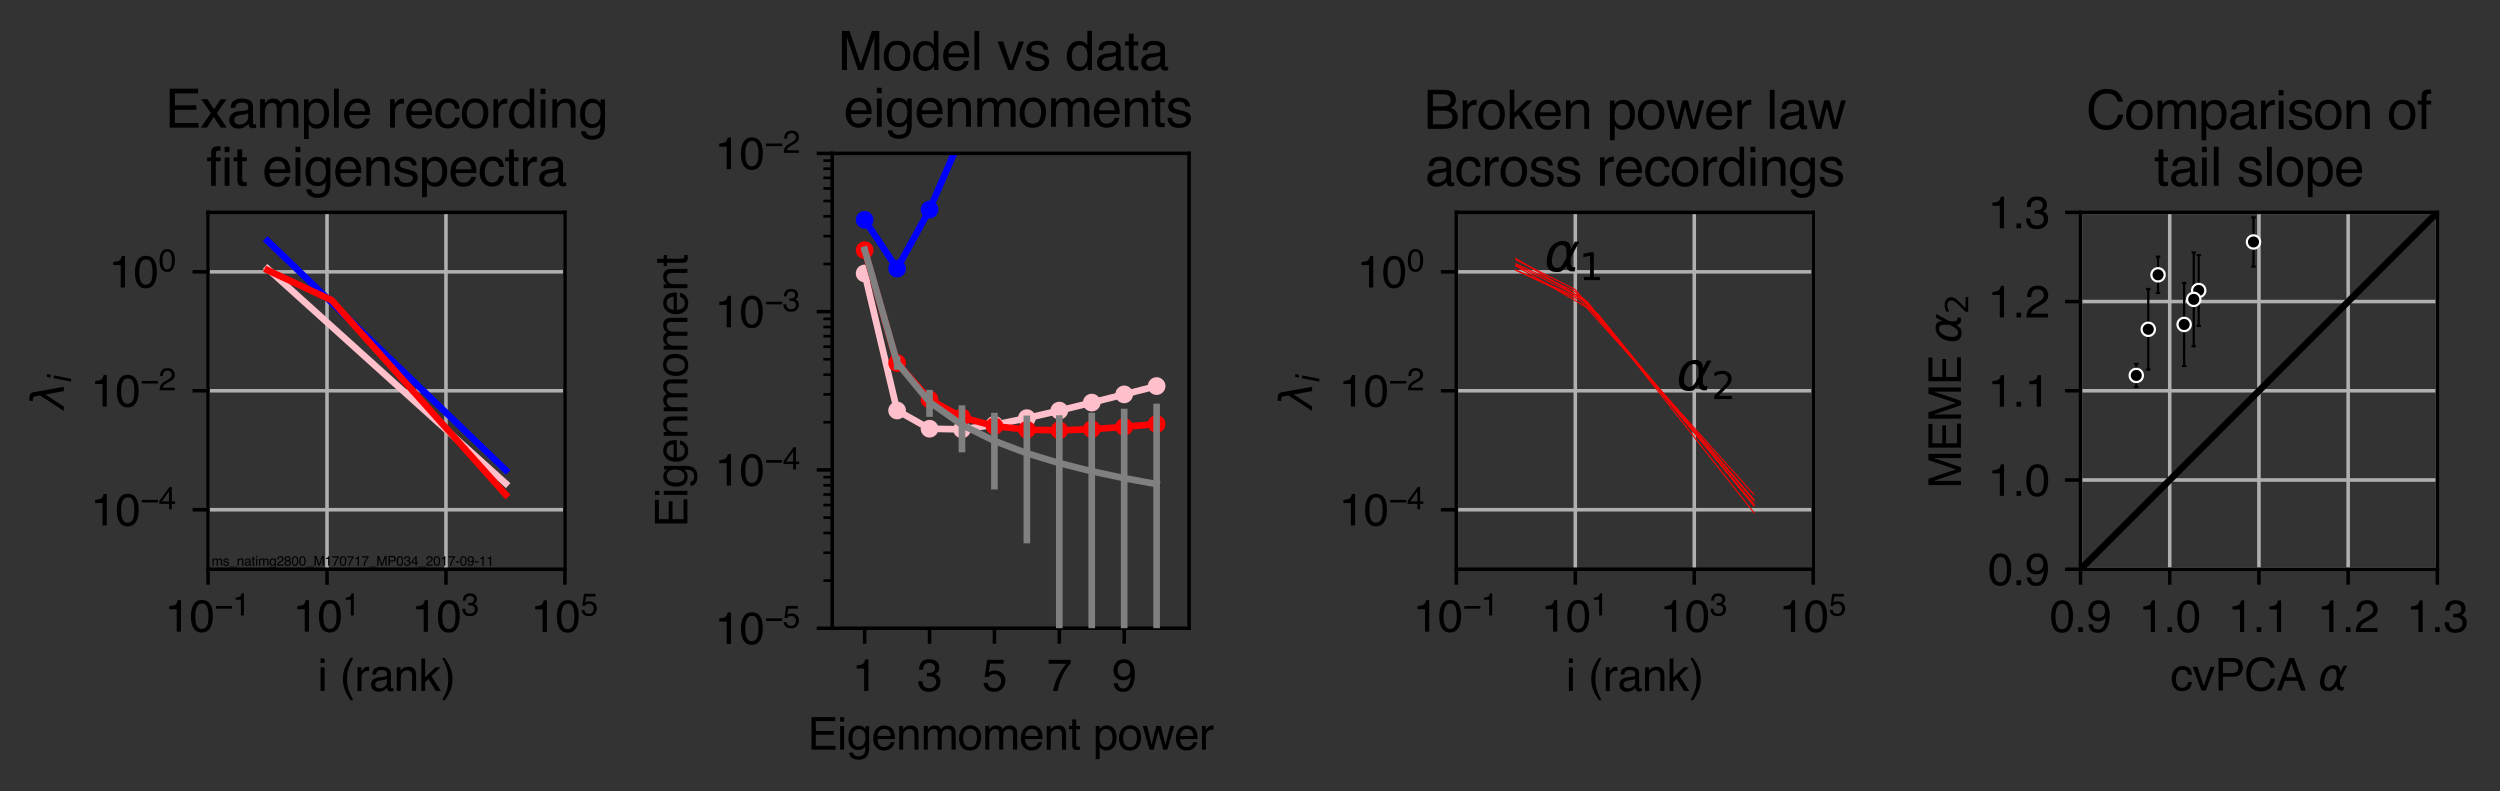 <?xml version="1.0" encoding="utf-8" standalone="no"?>
<!DOCTYPE svg PUBLIC "-//W3C//DTD SVG 1.1//EN"
  "http://www.w3.org/Graphics/SVG/1.1/DTD/svg11.dtd">
<svg xmlns:xlink="http://www.w3.org/1999/xlink" width="564.729pt" height="178.755pt" viewBox="0 0 564.729 178.755" xmlns="http://www.w3.org/2000/svg" version="1.1">
 <rect x="0" y="0" width="564.729" height="178.755" fill="#333333" stroke="none"/>
 <defs>
  <style type="text/css">*{stroke-linejoin: round; stroke-linecap: butt}</style>
 </defs>
 <g id="figure_1">
  <g id="patch_1">
   <path d="M 0 178.755 
L 564.729 178.755 
L 564.729 0 
L 0 0 
L 0 178.755 
z
" style="fill: none"/>
  </g>
  <g id="axes_1">
   <g id="patch_2">
    <path d="M 47 128.58 
L 127.61 128.58 
L 127.61 47.97 
L 47 47.97 
L 47 128.58 
z
" style="fill: none"/>
   </g>
   <g id="matplotlib.axis_1">
    <g id="xtick_1">
     <g id="line2d_1">
      <path d="M 47 128.58 
L 47 47.97 
" clip-path="url(#p40229c1753)" style="fill: none; stroke: #b0b0b0; stroke-width: 0.8; stroke-linecap: square"/>
     </g>
     <g id="line2d_2">
      <defs>
       <path id="mc3e06f5f50" d="M 0 0 
L 0 3.5 
" style="stroke: #000000; stroke-width: 0.8"/>
      </defs>
      <g>
       <use xlink:href="#mc3e06f5f50" x="47" y="128.58" style="stroke: #000000; stroke-width: 0.8"/>
      </g>
     </g>
     <g id="text_1">
      <!-- $\mathdefault{10^{-1}}$ -->
      <g transform="translate(37.25 142.753) scale(0.1 -0.1)">
       <defs>
        <path id="Helvetica-31" d="M 613 3169 
L 613 3600 
Q 1222 3659 1462 3798 
Q 1703 3938 1822 4456 
L 2266 4456 
L 2266 0 
L 1666 0 
L 1666 3169 
L 613 3169 
z
" transform="scale(0.016)"/>
        <path id="Helvetica-30" d="M 1731 4475 
Q 2600 4475 2988 3759 
Q 3288 3206 3288 2244 
Q 3288 1331 3016 734 
Q 2622 -122 1728 -122 
Q 922 -122 528 578 
Q 200 1163 200 2147 
Q 200 2909 397 3456 
Q 766 4475 1731 4475 
z
M 1725 391 
Q 2163 391 2422 778 
Q 2681 1166 2681 2222 
Q 2681 2984 2493 3476 
Q 2306 3969 1766 3969 
Q 1269 3969 1039 3501 
Q 809 3034 809 2125 
Q 809 1441 956 1025 
Q 1181 391 1725 391 
z
" transform="scale(0.016)"/>
        <path id="Helvetica-2212" d="M 3547 1894 
L 3547 1369 
L 288 1369 
L 288 1894 
L 3547 1894 
z
" transform="scale(0.016)"/>
       </defs>
       <use xlink:href="#Helvetica-31" transform="translate(0 0.655)"/>
       <use xlink:href="#Helvetica-30" transform="translate(55.615 0.655)"/>
       <use xlink:href="#Helvetica-2212" transform="translate(112.146 37.263) scale(0.7)"/>
       <use xlink:href="#Helvetica-31" transform="translate(153.025 37.263) scale(0.7)"/>
      </g>
     </g>
    </g>
    <g id="xtick_2">
     <g id="line2d_3">
      <path d="M 73.87 128.58 
L 73.87 47.97 
" clip-path="url(#p40229c1753)" style="fill: none; stroke: #b0b0b0; stroke-width: 0.8; stroke-linecap: square"/>
     </g>
     <g id="line2d_4">
      <g>
       <use xlink:href="#mc3e06f5f50" x="73.87" y="128.58" style="stroke: #000000; stroke-width: 0.8"/>
      </g>
     </g>
     <g id="text_2">
      <!-- $\mathdefault{10^{1}}$ -->
      <g transform="translate(66.17 142.753) scale(0.1 -0.1)">
       <use xlink:href="#Helvetica-31" transform="translate(0 0.655)"/>
       <use xlink:href="#Helvetica-30" transform="translate(55.615 0.655)"/>
       <use xlink:href="#Helvetica-31" transform="translate(112.146 37.263) scale(0.7)"/>
      </g>
     </g>
    </g>
    <g id="xtick_3">
     <g id="line2d_5">
      <path d="M 100.74 128.58 
L 100.74 47.97 
" clip-path="url(#p40229c1753)" style="fill: none; stroke: #b0b0b0; stroke-width: 0.8; stroke-linecap: square"/>
     </g>
     <g id="line2d_6">
      <g>
       <use xlink:href="#mc3e06f5f50" x="100.74" y="128.58" style="stroke: #000000; stroke-width: 0.8"/>
      </g>
     </g>
     <g id="text_3">
      <!-- $\mathdefault{10^{3}}$ -->
      <g transform="translate(93.04 142.753) scale(0.1 -0.1)">
       <defs>
        <path id="Helvetica-33" d="M 1663 -122 
Q 869 -122 511 314 
Q 153 750 153 1375 
L 741 1375 
Q 778 941 903 744 
Q 1122 391 1694 391 
Q 2138 391 2406 628 
Q 2675 866 2675 1241 
Q 2675 1703 2392 1887 
Q 2109 2072 1606 2072 
Q 1550 2072 1492 2070 
Q 1434 2069 1375 2066 
L 1375 2563 
Q 1463 2553 1522 2550 
Q 1581 2547 1650 2547 
Q 1966 2547 2169 2647 
Q 2525 2822 2525 3272 
Q 2525 3606 2287 3787 
Q 2050 3969 1734 3969 
Q 1172 3969 956 3594 
Q 838 3388 822 3006 
L 266 3006 
Q 266 3506 466 3856 
Q 809 4481 1675 4481 
Q 2359 4481 2734 4176 
Q 3109 3872 3109 3294 
Q 3109 2881 2888 2625 
Q 2750 2466 2531 2375 
Q 2884 2278 3082 2001 
Q 3281 1725 3281 1325 
Q 3281 684 2859 281 
Q 2438 -122 1663 -122 
z
" transform="scale(0.016)"/>
       </defs>
       <use xlink:href="#Helvetica-31" transform="translate(0 0.381)"/>
       <use xlink:href="#Helvetica-30" transform="translate(55.615 0.381)"/>
       <use xlink:href="#Helvetica-33" transform="translate(112.146 36.989) scale(0.7)"/>
      </g>
     </g>
    </g>
    <g id="xtick_4">
     <g id="line2d_7">
      <path d="M 127.61 128.58 
L 127.61 47.97 
" clip-path="url(#p40229c1753)" style="fill: none; stroke: #b0b0b0; stroke-width: 0.8; stroke-linecap: square"/>
     </g>
     <g id="line2d_8">
      <g>
       <use xlink:href="#mc3e06f5f50" x="127.61" y="128.58" style="stroke: #000000; stroke-width: 0.8"/>
      </g>
     </g>
     <g id="text_4">
      <!-- $\mathdefault{10^{5}}$ -->
      <g transform="translate(119.91 142.753) scale(0.1 -0.1)">
       <defs>
        <path id="Helvetica-35" d="M 791 1141 
Q 847 659 1238 475 
Q 1438 381 1700 381 
Q 2200 381 2440 700 
Q 2681 1019 2681 1406 
Q 2681 1875 2395 2131 
Q 2109 2388 1709 2388 
Q 1419 2388 1211 2275 
Q 1003 2163 856 1963 
L 369 1991 
L 709 4400 
L 3034 4400 
L 3034 3856 
L 1131 3856 
L 941 2613 
Q 1097 2731 1238 2791 
Q 1488 2894 1816 2894 
Q 2431 2894 2859 2497 
Q 3288 2100 3288 1491 
Q 3288 856 2895 371 
Q 2503 -113 1644 -113 
Q 1097 -113 676 195 
Q 256 503 206 1141 
L 791 1141 
z
" transform="scale(0.016)"/>
       </defs>
       <use xlink:href="#Helvetica-31" transform="translate(0 0.267)"/>
       <use xlink:href="#Helvetica-30" transform="translate(55.615 0.267)"/>
       <use xlink:href="#Helvetica-35" transform="translate(112.146 36.875) scale(0.7)"/>
      </g>
     </g>
    </g>
    <g id="text_5">
     <!-- i (rank) -->
     <g transform="translate(71.749 156.085) scale(0.1 -0.1)">
      <defs>
       <path id="Helvetica-69" d="M 413 3331 
L 984 3331 
L 984 0 
L 413 0 
L 413 3331 
z
M 413 4591 
L 984 4591 
L 984 3953 
L 413 3953 
L 413 4591 
z
" transform="scale(0.016)"/>
       <path id="Helvetica-20" transform="scale(0.016)"/>
       <path id="Helvetica-28" d="M 1894 4666 
Q 1403 3713 1256 3263 
Q 1034 2578 1034 1681 
Q 1034 775 1288 25 
Q 1444 -438 1903 -1306 
L 1525 -1306 
Q 1069 -594 959 -397 
Q 850 -200 722 138 
Q 547 600 478 1125 
Q 444 1397 444 1644 
Q 444 2569 734 3291 
Q 919 3750 1503 4666 
L 1894 4666 
z
" transform="scale(0.016)"/>
       <path id="Helvetica-72" d="M 428 3347 
L 963 3347 
L 963 2769 
Q 1028 2938 1284 3180 
Q 1541 3422 1875 3422 
Q 1891 3422 1928 3419 
Q 1966 3416 2056 3406 
L 2056 2813 
Q 2006 2822 1964 2825 
Q 1922 2828 1872 2828 
Q 1447 2828 1219 2554 
Q 991 2281 991 1925 
L 991 0 
L 428 0 
L 428 3347 
z
" transform="scale(0.016)"/>
       <path id="Helvetica-61" d="M 844 891 
Q 844 647 1022 506 
Q 1200 366 1444 366 
Q 1741 366 2019 503 
Q 2488 731 2488 1250 
L 2488 1703 
Q 2384 1638 2221 1594 
Q 2059 1550 1903 1531 
L 1563 1488 
Q 1256 1447 1103 1359 
Q 844 1213 844 891 
z
M 2206 2028 
Q 2400 2053 2466 2191 
Q 2503 2266 2503 2406 
Q 2503 2694 2298 2823 
Q 2094 2953 1713 2953 
Q 1272 2953 1088 2716 
Q 984 2584 953 2325 
L 428 2325 
Q 444 2944 830 3186 
Q 1216 3428 1725 3428 
Q 2316 3428 2684 3203 
Q 3050 2978 3050 2503 
L 3050 575 
Q 3050 488 3086 434 
Q 3122 381 3238 381 
Q 3275 381 3322 386 
Q 3369 391 3422 400 
L 3422 -16 
Q 3291 -53 3222 -62 
Q 3153 -72 3034 -72 
Q 2744 -72 2613 134 
Q 2544 244 2516 444 
Q 2344 219 2022 53 
Q 1700 -113 1313 -113 
Q 847 -113 551 170 
Q 256 453 256 878 
Q 256 1344 547 1600 
Q 838 1856 1309 1916 
L 2206 2028 
z
M 1741 3428 
L 1741 3428 
z
" transform="scale(0.016)"/>
       <path id="Helvetica-6e" d="M 413 3347 
L 947 3347 
L 947 2872 
Q 1184 3166 1450 3294 
Q 1716 3422 2041 3422 
Q 2753 3422 3003 2925 
Q 3141 2653 3141 2147 
L 3141 0 
L 2569 0 
L 2569 2109 
Q 2569 2416 2478 2603 
Q 2328 2916 1934 2916 
Q 1734 2916 1606 2875 
Q 1375 2806 1200 2600 
Q 1059 2434 1017 2257 
Q 975 2081 975 1753 
L 975 0 
L 413 0 
L 413 3347 
z
M 1734 3428 
L 1734 3428 
z
" transform="scale(0.016)"/>
       <path id="Helvetica-6b" d="M 400 4591 
L 941 4591 
L 941 1925 
L 2384 3347 
L 3103 3347 
L 1822 2094 
L 3175 0 
L 2456 0 
L 1413 1688 
L 941 1256 
L 941 0 
L 400 0 
L 400 4591 
z
" transform="scale(0.016)"/>
       <path id="Helvetica-29" d="M 222 -1306 
Q 719 -338 863 106 
Q 1081 778 1081 1681 
Q 1081 2584 828 3334 
Q 672 3797 213 4666 
L 591 4666 
Q 1072 3897 1173 3717 
Q 1275 3538 1394 3222 
Q 1544 2831 1608 2450 
Q 1672 2069 1672 1716 
Q 1672 791 1378 66 
Q 1194 -400 613 -1306 
L 222 -1306 
z
" transform="scale(0.016)"/>
      </defs>
      <use xlink:href="#Helvetica-69"/>
      <use xlink:href="#Helvetica-20" x="22.217"/>
      <use xlink:href="#Helvetica-28" x="50"/>
      <use xlink:href="#Helvetica-72" x="83.301"/>
      <use xlink:href="#Helvetica-61" x="116.602"/>
      <use xlink:href="#Helvetica-6e" x="172.217"/>
      <use xlink:href="#Helvetica-6b" x="227.832"/>
      <use xlink:href="#Helvetica-29" x="277.832"/>
     </g>
    </g>
   </g>
   <g id="matplotlib.axis_2">
    <g id="ytick_1">
     <g id="line2d_9">
      <path d="M 47 115.145 
L 127.61 115.145 
" clip-path="url(#p40229c1753)" style="fill: none; stroke: #b0b0b0; stroke-width: 0.8; stroke-linecap: square"/>
     </g>
     <g id="line2d_10">
      <defs>
       <path id="md51f729629" d="M 0 0 
L -3.5 0 
" style="stroke: #000000; stroke-width: 0.8"/>
      </defs>
      <g>
       <use xlink:href="#md51f729629" x="47" y="115.145" style="stroke: #000000; stroke-width: 0.8"/>
      </g>
     </g>
     <g id="text_6">
      <!-- $\mathdefault{10^{-4}}$ -->
      <g transform="translate(20.5 118.732) scale(0.1 -0.1)">
       <defs>
        <path id="Helvetica-34" d="M 2116 1584 
L 2116 3613 
L 681 1584 
L 2116 1584 
z
M 2125 0 
L 2125 1094 
L 163 1094 
L 163 1644 
L 2213 4488 
L 2688 4488 
L 2688 1584 
L 3347 1584 
L 3347 1094 
L 2688 1094 
L 2688 0 
L 2125 0 
z
" transform="scale(0.016)"/>
       </defs>
       <use xlink:href="#Helvetica-31" transform="translate(0 0.305)"/>
       <use xlink:href="#Helvetica-30" transform="translate(55.615 0.305)"/>
       <use xlink:href="#Helvetica-2212" transform="translate(112.146 36.913) scale(0.7)"/>
       <use xlink:href="#Helvetica-34" transform="translate(153.025 36.913) scale(0.7)"/>
      </g>
     </g>
    </g>
    <g id="ytick_2">
     <g id="line2d_11">
      <path d="M 47 88.275 
L 127.61 88.275 
" clip-path="url(#p40229c1753)" style="fill: none; stroke: #b0b0b0; stroke-width: 0.8; stroke-linecap: square"/>
     </g>
     <g id="line2d_12">
      <g>
       <use xlink:href="#md51f729629" x="47" y="88.275" style="stroke: #000000; stroke-width: 0.8"/>
      </g>
     </g>
     <g id="text_7">
      <!-- $\mathdefault{10^{-2}}$ -->
      <g transform="translate(20.5 91.862) scale(0.1 -0.1)">
       <defs>
        <path id="Helvetica-32" d="M 200 0 
Q 231 578 439 1006 
Q 647 1434 1250 1784 
L 1850 2131 
Q 2253 2366 2416 2531 
Q 2672 2791 2672 3125 
Q 2672 3516 2437 3745 
Q 2203 3975 1813 3975 
Q 1234 3975 1013 3538 
Q 894 3303 881 2888 
L 309 2888 
Q 319 3472 525 3841 
Q 891 4491 1816 4491 
Q 2584 4491 2939 4075 
Q 3294 3659 3294 3150 
Q 3294 2613 2916 2231 
Q 2697 2009 2131 1694 
L 1703 1456 
Q 1397 1288 1222 1134 
Q 909 863 828 531 
L 3272 531 
L 3272 0 
L 200 0 
z
" transform="scale(0.016)"/>
       </defs>
       <use xlink:href="#Helvetica-31" transform="translate(0 0.272)"/>
       <use xlink:href="#Helvetica-30" transform="translate(55.615 0.272)"/>
       <use xlink:href="#Helvetica-2212" transform="translate(112.146 36.88) scale(0.7)"/>
       <use xlink:href="#Helvetica-32" transform="translate(153.025 36.88) scale(0.7)"/>
      </g>
     </g>
    </g>
    <g id="ytick_3">
     <g id="line2d_13">
      <path d="M 47 61.405 
L 127.61 61.405 
" clip-path="url(#p40229c1753)" style="fill: none; stroke: #b0b0b0; stroke-width: 0.8; stroke-linecap: square"/>
     </g>
     <g id="line2d_14">
      <g>
       <use xlink:href="#md51f729629" x="47" y="61.405" style="stroke: #000000; stroke-width: 0.8"/>
      </g>
     </g>
     <g id="text_8">
      <!-- $\mathdefault{10^{0}}$ -->
      <g transform="translate(24.6 64.992) scale(0.1 -0.1)">
       <use xlink:href="#Helvetica-31" transform="translate(0 0.447)"/>
       <use xlink:href="#Helvetica-30" transform="translate(55.615 0.447)"/>
       <use xlink:href="#Helvetica-30" transform="translate(112.146 37.055) scale(0.7)"/>
      </g>
     </g>
    </g>
    <g id="text_9">
     <!-- $\lambda_i$ -->
     <g transform="translate(14.416 92.375) rotate(-90) scale(0.1 -0.1)">
      <defs>
       <path id="DejaVuSans-Oblique-3bb" d="M 2350 4316 
L 3125 0 
L 2516 0 
L 2038 2588 
L 328 0 
L -281 0 
L 1903 3356 
L 1794 3975 
Q 1725 4369 1391 4369 
L 1091 4369 
L 1184 4863 
L 1550 4856 
Q 2253 4847 2350 4316 
z
" transform="scale(0.016)"/>
       <path id="DejaVuSans-Oblique-69" d="M 1172 4863 
L 1747 4863 
L 1606 4134 
L 1031 4134 
L 1172 4863 
z
M 909 3500 
L 1484 3500 
L 800 0 
L 225 0 
L 909 3500 
z
" transform="scale(0.016)"/>
      </defs>
      <use xlink:href="#DejaVuSans-Oblique-3bb" transform="translate(0 0.016)"/>
      <use xlink:href="#DejaVuSans-Oblique-69" transform="translate(59.18 -16.391) scale(0.7)"/>
     </g>
    </g>
   </g>
   <g id="line2d_15">
    <path d="M 60.435 54.416 
L 114.235 106.198 
L 114.235 106.198 
" clip-path="url(#p40229c1753)" style="fill: none; stroke: #0000ff; stroke-width: 1.5; stroke-linecap: square"/>
   </g>
   <g id="line2d_16">
    <path d="M 60.435 60.689 
L 114.235 109.201 
L 114.235 109.201 
" clip-path="url(#p40229c1753)" style="fill: none; stroke: #ffc0cb; stroke-width: 1.5; stroke-linecap: square"/>
   </g>
   <g id="line2d_17">
    <path d="M 60.435 61.036 
L 74.934 67.82 
L 114.235 111.727 
L 114.235 111.727 
" clip-path="url(#p40229c1753)" style="fill: none; stroke: #ff0000; stroke-width: 1.5; stroke-linecap: square"/>
   </g>
   <g id="patch_3">
    <path d="M 47 128.58 
L 47 47.97 
" style="fill: none; stroke: #000000; stroke-width: 0.8; stroke-linejoin: miter; stroke-linecap: square"/>
   </g>
   <g id="patch_4">
    <path d="M 127.61 128.58 
L 127.61 47.97 
" style="fill: none; stroke: #000000; stroke-width: 0.8; stroke-linejoin: miter; stroke-linecap: square"/>
   </g>
   <g id="patch_5">
    <path d="M 47 128.58 
L 127.61 128.58 
" style="fill: none; stroke: #000000; stroke-width: 0.8; stroke-linejoin: miter; stroke-linecap: square"/>
   </g>
   <g id="patch_6">
    <path d="M 47 47.97 
L 127.61 47.97 
" style="fill: none; stroke: #000000; stroke-width: 0.8; stroke-linejoin: miter; stroke-linecap: square"/>
   </g>
   <g id="text_10">
    <!-- ms_natimg2800_M170717_MP034_2017-09-11 -->
    <g transform="translate(47.806 127.774) scale(0.03 -0.03)">
     <defs>
      <path id="Helvetica-6d" d="M 413 3347 
L 969 3347 
L 969 2872 
Q 1169 3119 1331 3231 
Q 1609 3422 1963 3422 
Q 2363 3422 2606 3225 
Q 2744 3113 2856 2894 
Q 3044 3163 3297 3292 
Q 3550 3422 3866 3422 
Q 4541 3422 4784 2934 
Q 4916 2672 4916 2228 
L 4916 0 
L 4331 0 
L 4331 2325 
Q 4331 2659 4164 2784 
Q 3997 2909 3756 2909 
Q 3425 2909 3186 2687 
Q 2947 2466 2947 1947 
L 2947 0 
L 2375 0 
L 2375 2184 
Q 2375 2525 2294 2681 
Q 2166 2916 1816 2916 
Q 1497 2916 1236 2669 
Q 975 2422 975 1775 
L 975 0 
L 413 0 
L 413 3347 
z
" transform="scale(0.016)"/>
      <path id="Helvetica-73" d="M 747 1050 
Q 772 769 888 619 
Q 1100 347 1625 347 
Q 1938 347 2175 483 
Q 2413 619 2413 903 
Q 2413 1119 2222 1231 
Q 2100 1300 1741 1391 
L 1294 1503 
Q 866 1609 663 1741 
Q 300 1969 300 2372 
Q 300 2847 642 3140 
Q 984 3434 1563 3434 
Q 2319 3434 2653 2991 
Q 2863 2709 2856 2384 
L 2325 2384 
Q 2309 2575 2191 2731 
Q 1997 2953 1519 2953 
Q 1200 2953 1036 2831 
Q 872 2709 872 2509 
Q 872 2291 1088 2159 
Q 1213 2081 1456 2022 
L 1828 1931 
Q 2434 1784 2641 1647 
Q 2969 1431 2969 969 
Q 2969 522 2630 197 
Q 2291 -128 1597 -128 
Q 850 -128 539 211 
Q 228 550 206 1050 
L 747 1050 
z
M 1578 3428 
L 1578 3428 
z
" transform="scale(0.016)"/>
      <path id="Helvetica-5f" d="M 0 -800 
L 0 -484 
L 3559 -484 
L 3559 -800 
L 0 -800 
z
" transform="scale(0.016)"/>
      <path id="Helvetica-74" d="M 525 4281 
L 1094 4281 
L 1094 3347 
L 1628 3347 
L 1628 2888 
L 1094 2888 
L 1094 703 
Q 1094 528 1213 469 
Q 1278 434 1431 434 
Q 1472 434 1519 436 
Q 1566 438 1628 444 
L 1628 0 
Q 1531 -28 1426 -40 
Q 1322 -53 1200 -53 
Q 806 -53 665 148 
Q 525 350 525 672 
L 525 2888 
L 72 2888 
L 72 3347 
L 525 3347 
L 525 4281 
z
" transform="scale(0.016)"/>
      <path id="Helvetica-67" d="M 1594 3406 
Q 1988 3406 2281 3213 
Q 2441 3103 2606 2894 
L 2606 3316 
L 3125 3316 
L 3125 272 
Q 3125 -366 2938 -734 
Q 2588 -1416 1616 -1416 
Q 1075 -1416 706 -1173 
Q 338 -931 294 -416 
L 866 -416 
Q 906 -641 1028 -763 
Q 1219 -950 1628 -950 
Q 2275 -950 2475 -494 
Q 2594 -225 2584 466 
Q 2416 209 2178 84 
Q 1941 -41 1550 -41 
Q 1006 -41 598 345 
Q 191 731 191 1622 
Q 191 2463 602 2934 
Q 1013 3406 1594 3406 
z
M 2606 1688 
Q 2606 2309 2350 2609 
Q 2094 2909 1697 2909 
Q 1103 2909 884 2353 
Q 769 2056 769 1575 
Q 769 1009 998 714 
Q 1228 419 1616 419 
Q 2222 419 2469 966 
Q 2606 1275 2606 1688 
z
M 1659 3428 
L 1659 3428 
z
" transform="scale(0.016)"/>
      <path id="Helvetica-38" d="M 1741 2600 
Q 2113 2600 2322 2808 
Q 2531 3016 2531 3303 
Q 2531 3553 2331 3762 
Q 2131 3972 1722 3972 
Q 1316 3972 1134 3762 
Q 953 3553 953 3272 
Q 953 2956 1187 2778 
Q 1422 2600 1741 2600 
z
M 1775 384 
Q 2166 384 2423 595 
Q 2681 806 2681 1225 
Q 2681 1659 2415 1884 
Q 2150 2109 1734 2109 
Q 1331 2109 1076 1879 
Q 822 1650 822 1244 
Q 822 894 1055 639 
Q 1288 384 1775 384 
z
M 975 2384 
Q 741 2484 609 2619 
Q 363 2869 363 3269 
Q 363 3769 725 4128 
Q 1088 4488 1753 4488 
Q 2397 4488 2762 4148 
Q 3128 3809 3128 3356 
Q 3128 2938 2916 2678 
Q 2797 2531 2547 2391 
Q 2825 2263 2984 2097 
Q 3281 1784 3281 1284 
Q 3281 694 2884 283 
Q 2488 -128 1763 -128 
Q 1109 -128 657 226 
Q 206 581 206 1256 
Q 206 1653 400 1942 
Q 594 2231 975 2384 
z
" transform="scale(0.016)"/>
      <path id="Helvetica-4d" d="M 472 4591 
L 1363 4591 
L 2681 709 
L 3991 4591 
L 4872 4591 
L 4872 0 
L 4281 0 
L 4281 2709 
Q 4281 2850 4287 3175 
Q 4294 3500 4294 3872 
L 2984 0 
L 2369 0 
L 1050 3872 
L 1050 3731 
Q 1050 3563 1058 3217 
Q 1066 2872 1066 2709 
L 1066 0 
L 472 0 
L 472 4591 
z
" transform="scale(0.016)"/>
      <path id="Helvetica-37" d="M 3347 4400 
L 3347 3909 
Q 3131 3700 2773 3181 
Q 2416 2663 2141 2063 
Q 1869 1478 1728 997 
Q 1638 688 1494 0 
L 872 0 
Q 1084 1281 1809 2550 
Q 2238 3294 2709 3834 
L 234 3834 
L 234 4400 
L 3347 4400 
z
" transform="scale(0.016)"/>
      <path id="Helvetica-50" d="M 547 4591 
L 2613 4591 
Q 3225 4591 3600 4245 
Q 3975 3900 3975 3275 
Q 3975 2738 3640 2339 
Q 3306 1941 2613 1941 
L 1169 1941 
L 1169 0 
L 547 0 
L 547 4591 
z
M 3347 3272 
Q 3347 3778 2972 3959 
Q 2766 4056 2406 4056 
L 1169 4056 
L 1169 2466 
L 2406 2466 
Q 2825 2466 3086 2644 
Q 3347 2822 3347 3272 
z
" transform="scale(0.016)"/>
      <path id="Helvetica-2d" d="M 266 2072 
L 1834 2072 
L 1834 1494 
L 266 1494 
L 266 2072 
z
" transform="scale(0.016)"/>
      <path id="Helvetica-39" d="M 850 1081 
Q 875 616 1209 438 
Q 1381 344 1597 344 
Q 2000 344 2284 680 
Q 2569 1016 2688 2044 
Q 2500 1747 2223 1626 
Q 1947 1506 1628 1506 
Q 981 1506 604 1909 
Q 228 2313 228 2947 
Q 228 3556 600 4018 
Q 972 4481 1697 4481 
Q 2675 4481 3047 3600 
Q 3253 3116 3253 2388 
Q 3253 1566 3006 931 
Q 2597 -125 1619 -125 
Q 963 -125 622 219 
Q 281 563 281 1081 
L 850 1081 
z
M 1703 2000 
Q 2038 2000 2314 2220 
Q 2591 2441 2591 2991 
Q 2591 3484 2342 3726 
Q 2094 3969 1709 3969 
Q 1297 3969 1055 3692 
Q 813 3416 813 2953 
Q 813 2516 1025 2258 
Q 1238 2000 1703 2000 
z
" transform="scale(0.016)"/>
     </defs>
     <use xlink:href="#Helvetica-6d"/>
     <use xlink:href="#Helvetica-73" x="83.301"/>
     <use xlink:href="#Helvetica-5f" x="133.301"/>
     <use xlink:href="#Helvetica-6e" x="188.916"/>
     <use xlink:href="#Helvetica-61" x="244.531"/>
     <use xlink:href="#Helvetica-74" x="300.146"/>
     <use xlink:href="#Helvetica-69" x="327.93"/>
     <use xlink:href="#Helvetica-6d" x="350.146"/>
     <use xlink:href="#Helvetica-67" x="433.447"/>
     <use xlink:href="#Helvetica-32" x="489.062"/>
     <use xlink:href="#Helvetica-38" x="544.678"/>
     <use xlink:href="#Helvetica-30" x="600.293"/>
     <use xlink:href="#Helvetica-30" x="655.908"/>
     <use xlink:href="#Helvetica-5f" x="711.523"/>
     <use xlink:href="#Helvetica-4d" x="767.139"/>
     <use xlink:href="#Helvetica-31" x="850.439"/>
     <use xlink:href="#Helvetica-37" x="906.055"/>
     <use xlink:href="#Helvetica-30" x="961.67"/>
     <use xlink:href="#Helvetica-37" x="1017.285"/>
     <use xlink:href="#Helvetica-31" x="1072.9"/>
     <use xlink:href="#Helvetica-37" x="1128.516"/>
     <use xlink:href="#Helvetica-5f" x="1184.131"/>
     <use xlink:href="#Helvetica-4d" x="1239.746"/>
     <use xlink:href="#Helvetica-50" x="1323.047"/>
     <use xlink:href="#Helvetica-30" x="1389.746"/>
     <use xlink:href="#Helvetica-33" x="1445.361"/>
     <use xlink:href="#Helvetica-34" x="1500.977"/>
     <use xlink:href="#Helvetica-5f" x="1556.592"/>
     <use xlink:href="#Helvetica-32" x="1612.207"/>
     <use xlink:href="#Helvetica-30" x="1667.822"/>
     <use xlink:href="#Helvetica-31" x="1723.438"/>
     <use xlink:href="#Helvetica-37" x="1779.053"/>
     <use xlink:href="#Helvetica-2d" x="1834.668"/>
     <use xlink:href="#Helvetica-30" x="1867.969"/>
     <use xlink:href="#Helvetica-39" x="1923.584"/>
     <use xlink:href="#Helvetica-2d" x="1979.199"/>
     <use xlink:href="#Helvetica-31" x="2012.5"/>
     <use xlink:href="#Helvetica-31" x="2068.115"/>
    </g>
   </g>
   <g id="text_11">
    <!-- Example recording -->
    <g transform="translate(37.284 28.839) scale(0.12 -0.12)">
     <defs>
      <path id="Helvetica-45" d="M 547 4591 
L 3894 4591 
L 3894 4028 
L 1153 4028 
L 1153 2634 
L 3688 2634 
L 3688 2103 
L 1153 2103 
L 1153 547 
L 3941 547 
L 3941 0 
L 547 0 
L 547 4591 
z
M 2244 4591 
L 2244 4591 
z
" transform="scale(0.016)"/>
      <path id="Helvetica-78" d="M 94 3347 
L 822 3347 
L 1591 2169 
L 2369 3347 
L 3053 3331 
L 1925 1716 
L 3103 0 
L 2384 0 
L 1553 1256 
L 747 0 
L 34 0 
L 1213 1716 
L 94 3347 
z
" transform="scale(0.016)"/>
      <path id="Helvetica-70" d="M 1825 378 
Q 2219 378 2480 708 
Q 2741 1038 2741 1694 
Q 2741 2094 2625 2381 
Q 2406 2934 1825 2934 
Q 1241 2934 1025 2350 
Q 909 2038 909 1556 
Q 909 1169 1025 897 
Q 1244 378 1825 378 
z
M 369 3331 
L 916 3331 
L 916 2888 
Q 1084 3116 1284 3241 
Q 1569 3428 1953 3428 
Q 2522 3428 2919 2992 
Q 3316 2556 3316 1747 
Q 3316 653 2744 184 
Q 2381 -113 1900 -113 
Q 1522 -113 1266 53 
Q 1116 147 931 375 
L 931 -1334 
L 369 -1334 
L 369 3331 
z
" transform="scale(0.016)"/>
      <path id="Helvetica-6c" d="M 428 4591 
L 991 4591 
L 991 0 
L 428 0 
L 428 4591 
z
" transform="scale(0.016)"/>
      <path id="Helvetica-65" d="M 1806 3422 
Q 2163 3422 2497 3255 
Q 2831 3088 3006 2822 
Q 3175 2569 3231 2231 
Q 3281 2000 3281 1494 
L 828 1494 
Q 844 984 1069 676 
Q 1294 369 1766 369 
Q 2206 369 2469 659 
Q 2619 828 2681 1050 
L 3234 1050 
Q 3213 866 3089 639 
Q 2966 413 2813 269 
Q 2556 19 2178 -69 
Q 1975 -119 1719 -119 
Q 1094 -119 659 336 
Q 225 791 225 1609 
Q 225 2416 662 2919 
Q 1100 3422 1806 3422 
z
M 2703 1941 
Q 2669 2306 2544 2525 
Q 2313 2931 1772 2931 
Q 1384 2931 1121 2651 
Q 859 2372 844 1941 
L 2703 1941 
z
M 1753 3428 
L 1753 3428 
z
" transform="scale(0.016)"/>
      <path id="Helvetica-63" d="M 1703 3444 
Q 2269 3444 2623 3169 
Q 2978 2894 3050 2222 
L 2503 2222 
Q 2453 2531 2275 2736 
Q 2097 2941 1703 2941 
Q 1166 2941 934 2416 
Q 784 2075 784 1575 
Q 784 1072 996 728 
Q 1209 384 1666 384 
Q 2016 384 2220 598 
Q 2425 813 2503 1184 
L 3050 1184 
Q 2956 519 2581 211 
Q 2206 -97 1622 -97 
Q 966 -97 575 383 
Q 184 863 184 1581 
Q 184 2463 612 2953 
Q 1041 3444 1703 3444 
z
M 1616 3428 
L 1616 3428 
z
" transform="scale(0.016)"/>
      <path id="Helvetica-6f" d="M 1741 363 
Q 2300 363 2508 786 
Q 2716 1209 2716 1728 
Q 2716 2197 2566 2491 
Q 2328 2953 1747 2953 
Q 1231 2953 997 2559 
Q 763 2166 763 1609 
Q 763 1075 997 719 
Q 1231 363 1741 363 
z
M 1763 3444 
Q 2409 3444 2856 3012 
Q 3303 2581 3303 1744 
Q 3303 934 2909 406 
Q 2516 -122 1688 -122 
Q 997 -122 590 345 
Q 184 813 184 1600 
Q 184 2444 612 2944 
Q 1041 3444 1763 3444 
z
M 1744 3428 
L 1744 3428 
z
" transform="scale(0.016)"/>
      <path id="Helvetica-64" d="M 769 1634 
Q 769 1097 997 734 
Q 1225 372 1728 372 
Q 2119 372 2370 708 
Q 2622 1044 2622 1672 
Q 2622 2306 2362 2611 
Q 2103 2916 1722 2916 
Q 1297 2916 1033 2591 
Q 769 2266 769 1634 
z
M 1616 3406 
Q 2000 3406 2259 3244 
Q 2409 3150 2600 2916 
L 2600 4606 
L 3141 4606 
L 3141 0 
L 2634 0 
L 2634 466 
Q 2438 156 2169 18 
Q 1900 -119 1553 -119 
Q 994 -119 584 351 
Q 175 822 175 1603 
Q 175 2334 548 2870 
Q 922 3406 1616 3406 
z
" transform="scale(0.016)"/>
     </defs>
     <use xlink:href="#Helvetica-45"/>
     <use xlink:href="#Helvetica-78" x="66.699"/>
     <use xlink:href="#Helvetica-61" x="116.699"/>
     <use xlink:href="#Helvetica-6d" x="172.314"/>
     <use xlink:href="#Helvetica-70" x="255.615"/>
     <use xlink:href="#Helvetica-6c" x="311.23"/>
     <use xlink:href="#Helvetica-65" x="333.447"/>
     <use xlink:href="#Helvetica-20" x="389.062"/>
     <use xlink:href="#Helvetica-72" x="416.846"/>
     <use xlink:href="#Helvetica-65" x="450.146"/>
     <use xlink:href="#Helvetica-63" x="505.762"/>
     <use xlink:href="#Helvetica-6f" x="555.762"/>
     <use xlink:href="#Helvetica-72" x="611.377"/>
     <use xlink:href="#Helvetica-64" x="644.678"/>
     <use xlink:href="#Helvetica-69" x="700.293"/>
     <use xlink:href="#Helvetica-6e" x="722.51"/>
     <use xlink:href="#Helvetica-67" x="778.125"/>
    </g>
    <!-- fit eigenspectra -->
    <g transform="translate(46.617 41.97) scale(0.12 -0.12)">
     <defs>
      <path id="Helvetica-66" d="M 553 3856 
Q 566 4206 675 4369 
Q 872 4656 1434 4656 
Q 1488 4656 1544 4653 
Q 1600 4650 1672 4644 
L 1672 4131 
Q 1584 4138 1545 4139 
Q 1506 4141 1472 4141 
Q 1216 4141 1166 4008 
Q 1116 3875 1116 3331 
L 1672 3331 
L 1672 2888 
L 1109 2888 
L 1109 0 
L 553 0 
L 553 2888 
L 88 2888 
L 88 3331 
L 553 3331 
L 553 3856 
z
" transform="scale(0.016)"/>
     </defs>
     <use xlink:href="#Helvetica-66"/>
     <use xlink:href="#Helvetica-69" x="27.783"/>
     <use xlink:href="#Helvetica-74" x="50"/>
     <use xlink:href="#Helvetica-20" x="77.783"/>
     <use xlink:href="#Helvetica-65" x="105.566"/>
     <use xlink:href="#Helvetica-69" x="161.182"/>
     <use xlink:href="#Helvetica-67" x="183.398"/>
     <use xlink:href="#Helvetica-65" x="239.014"/>
     <use xlink:href="#Helvetica-6e" x="294.629"/>
     <use xlink:href="#Helvetica-73" x="350.244"/>
     <use xlink:href="#Helvetica-70" x="400.244"/>
     <use xlink:href="#Helvetica-65" x="455.859"/>
     <use xlink:href="#Helvetica-63" x="511.475"/>
     <use xlink:href="#Helvetica-74" x="561.475"/>
     <use xlink:href="#Helvetica-72" x="589.258"/>
     <use xlink:href="#Helvetica-61" x="622.559"/>
    </g>
   </g>
  </g>
  <g id="axes_2">
   <g id="patch_7">
    <path d="M 187.99 141.911 
L 268.6 141.911 
L 268.6 34.639 
L 187.99 34.639 
L 187.99 141.911 
z
" style="fill: none"/>
   </g>
   <g id="matplotlib.axis_3">
    <g id="xtick_5">
     <g id="line2d_18">
      <g>
       <use xlink:href="#mc3e06f5f50" x="195.318" y="141.911" style="stroke: #000000; stroke-width: 0.8"/>
      </g>
     </g>
     <g id="text_12">
      <!-- 1 -->
      <g transform="translate(192.538 156.085) scale(0.1 -0.1)">
       <use xlink:href="#Helvetica-31"/>
      </g>
     </g>
    </g>
    <g id="xtick_6">
     <g id="line2d_19">
      <g>
       <use xlink:href="#mc3e06f5f50" x="209.974" y="141.911" style="stroke: #000000; stroke-width: 0.8"/>
      </g>
     </g>
     <g id="text_13">
      <!-- 3 -->
      <g transform="translate(207.194 156.085) scale(0.1 -0.1)">
       <use xlink:href="#Helvetica-33"/>
      </g>
     </g>
    </g>
    <g id="xtick_7">
     <g id="line2d_20">
      <g>
       <use xlink:href="#mc3e06f5f50" x="224.631" y="141.911" style="stroke: #000000; stroke-width: 0.8"/>
      </g>
     </g>
     <g id="text_14">
      <!-- 5 -->
      <g transform="translate(221.85 156.085) scale(0.1 -0.1)">
       <use xlink:href="#Helvetica-35"/>
      </g>
     </g>
    </g>
    <g id="xtick_8">
     <g id="line2d_21">
      <g>
       <use xlink:href="#mc3e06f5f50" x="239.287" y="141.911" style="stroke: #000000; stroke-width: 0.8"/>
      </g>
     </g>
     <g id="text_15">
      <!-- 7 -->
      <g transform="translate(236.506 156.085) scale(0.1 -0.1)">
       <use xlink:href="#Helvetica-37"/>
      </g>
     </g>
    </g>
    <g id="xtick_9">
     <g id="line2d_22">
      <g>
       <use xlink:href="#mc3e06f5f50" x="253.943" y="141.911" style="stroke: #000000; stroke-width: 0.8"/>
      </g>
     </g>
     <g id="text_16">
      <!-- 9 -->
      <g transform="translate(251.163 156.085) scale(0.1 -0.1)">
       <use xlink:href="#Helvetica-39"/>
      </g>
     </g>
    </g>
    <g id="text_17">
     <!-- Eigenmoment power -->
     <g transform="translate(182.441 169.342) scale(0.1 -0.1)">
      <defs>
       <path id="Helvetica-77" d="M 672 3347 
L 1316 709 
L 1969 3347 
L 2600 3347 
L 3256 725 
L 3941 3347 
L 4503 3347 
L 3531 0 
L 2947 0 
L 2266 2591 
L 1606 0 
L 1022 0 
L 56 3347 
L 672 3347 
z
" transform="scale(0.016)"/>
      </defs>
      <use xlink:href="#Helvetica-45"/>
      <use xlink:href="#Helvetica-69" x="66.699"/>
      <use xlink:href="#Helvetica-67" x="88.916"/>
      <use xlink:href="#Helvetica-65" x="144.531"/>
      <use xlink:href="#Helvetica-6e" x="200.146"/>
      <use xlink:href="#Helvetica-6d" x="255.762"/>
      <use xlink:href="#Helvetica-6f" x="339.062"/>
      <use xlink:href="#Helvetica-6d" x="394.678"/>
      <use xlink:href="#Helvetica-65" x="477.979"/>
      <use xlink:href="#Helvetica-6e" x="533.594"/>
      <use xlink:href="#Helvetica-74" x="589.209"/>
      <use xlink:href="#Helvetica-20" x="616.992"/>
      <use xlink:href="#Helvetica-70" x="644.775"/>
      <use xlink:href="#Helvetica-6f" x="700.391"/>
      <use xlink:href="#Helvetica-77" x="756.006"/>
      <use xlink:href="#Helvetica-65" x="828.223"/>
      <use xlink:href="#Helvetica-72" x="883.838"/>
     </g>
    </g>
   </g>
   <g id="matplotlib.axis_4">
    <g id="ytick_4">
     <g id="line2d_23">
      <g>
       <use xlink:href="#md51f729629" x="187.99" y="141.911" style="stroke: #000000; stroke-width: 0.8"/>
      </g>
     </g>
     <g id="text_18">
      <!-- $\mathdefault{10^{-5}}$ -->
      <g transform="translate(161.49 145.498) scale(0.1 -0.1)">
       <use xlink:href="#Helvetica-31" transform="translate(0 0.267)"/>
       <use xlink:href="#Helvetica-30" transform="translate(55.615 0.267)"/>
       <use xlink:href="#Helvetica-2212" transform="translate(112.146 36.875) scale(0.7)"/>
       <use xlink:href="#Helvetica-35" transform="translate(153.025 36.875) scale(0.7)"/>
      </g>
     </g>
    </g>
    <g id="ytick_5">
     <g id="line2d_24">
      <g>
       <use xlink:href="#md51f729629" x="187.99" y="106.154" style="stroke: #000000; stroke-width: 0.8"/>
      </g>
     </g>
     <g id="text_19">
      <!-- $\mathdefault{10^{-4}}$ -->
      <g transform="translate(161.49 109.741) scale(0.1 -0.1)">
       <use xlink:href="#Helvetica-31" transform="translate(0 0.305)"/>
       <use xlink:href="#Helvetica-30" transform="translate(55.615 0.305)"/>
       <use xlink:href="#Helvetica-2212" transform="translate(112.146 36.913) scale(0.7)"/>
       <use xlink:href="#Helvetica-34" transform="translate(153.025 36.913) scale(0.7)"/>
      </g>
     </g>
    </g>
    <g id="ytick_6">
     <g id="line2d_25">
      <g>
       <use xlink:href="#md51f729629" x="187.99" y="70.396" style="stroke: #000000; stroke-width: 0.8"/>
      </g>
     </g>
     <g id="text_20">
      <!-- $\mathdefault{10^{-3}}$ -->
      <g transform="translate(161.49 73.983) scale(0.1 -0.1)">
       <use xlink:href="#Helvetica-31" transform="translate(0 0.381)"/>
       <use xlink:href="#Helvetica-30" transform="translate(55.615 0.381)"/>
       <use xlink:href="#Helvetica-2212" transform="translate(112.146 36.989) scale(0.7)"/>
       <use xlink:href="#Helvetica-33" transform="translate(153.025 36.989) scale(0.7)"/>
      </g>
     </g>
    </g>
    <g id="ytick_7">
     <g id="line2d_26">
      <g>
       <use xlink:href="#md51f729629" x="187.99" y="34.639" style="stroke: #000000; stroke-width: 0.8"/>
      </g>
     </g>
     <g id="text_21">
      <!-- $\mathdefault{10^{-2}}$ -->
      <g transform="translate(161.49 38.226) scale(0.1 -0.1)">
       <use xlink:href="#Helvetica-31" transform="translate(0 0.272)"/>
       <use xlink:href="#Helvetica-30" transform="translate(55.615 0.272)"/>
       <use xlink:href="#Helvetica-2212" transform="translate(112.146 36.88) scale(0.7)"/>
       <use xlink:href="#Helvetica-32" transform="translate(153.025 36.88) scale(0.7)"/>
      </g>
     </g>
    </g>
    <g id="ytick_8">
     <g id="line2d_27">
      <defs>
       <path id="mec81713362" d="M 0 0 
L -2 0 
" style="stroke: #000000; stroke-width: 0.6"/>
      </defs>
      <g>
       <use xlink:href="#mec81713362" x="187.99" y="131.147" style="stroke: #000000; stroke-width: 0.6"/>
      </g>
     </g>
    </g>
    <g id="ytick_9">
     <g id="line2d_28">
      <g>
       <use xlink:href="#mec81713362" x="187.99" y="124.851" style="stroke: #000000; stroke-width: 0.6"/>
      </g>
     </g>
    </g>
    <g id="ytick_10">
     <g id="line2d_29">
      <g>
       <use xlink:href="#mec81713362" x="187.99" y="120.383" style="stroke: #000000; stroke-width: 0.6"/>
      </g>
     </g>
    </g>
    <g id="ytick_11">
     <g id="line2d_30">
      <g>
       <use xlink:href="#mec81713362" x="187.99" y="116.918" style="stroke: #000000; stroke-width: 0.6"/>
      </g>
     </g>
    </g>
    <g id="ytick_12">
     <g id="line2d_31">
      <g>
       <use xlink:href="#mec81713362" x="187.99" y="114.087" style="stroke: #000000; stroke-width: 0.6"/>
      </g>
     </g>
    </g>
    <g id="ytick_13">
     <g id="line2d_32">
      <g>
       <use xlink:href="#mec81713362" x="187.99" y="111.693" style="stroke: #000000; stroke-width: 0.6"/>
      </g>
     </g>
    </g>
    <g id="ytick_14">
     <g id="line2d_33">
      <g>
       <use xlink:href="#mec81713362" x="187.99" y="109.619" style="stroke: #000000; stroke-width: 0.6"/>
      </g>
     </g>
    </g>
    <g id="ytick_15">
     <g id="line2d_34">
      <g>
       <use xlink:href="#mec81713362" x="187.99" y="107.79" style="stroke: #000000; stroke-width: 0.6"/>
      </g>
     </g>
    </g>
    <g id="ytick_16">
     <g id="line2d_35">
      <g>
       <use xlink:href="#mec81713362" x="187.99" y="95.39" style="stroke: #000000; stroke-width: 0.6"/>
      </g>
     </g>
    </g>
    <g id="ytick_17">
     <g id="line2d_36">
      <g>
       <use xlink:href="#mec81713362" x="187.99" y="89.093" style="stroke: #000000; stroke-width: 0.6"/>
      </g>
     </g>
    </g>
    <g id="ytick_18">
     <g id="line2d_37">
      <g>
       <use xlink:href="#mec81713362" x="187.99" y="84.626" style="stroke: #000000; stroke-width: 0.6"/>
      </g>
     </g>
    </g>
    <g id="ytick_19">
     <g id="line2d_38">
      <g>
       <use xlink:href="#mec81713362" x="187.99" y="81.16" style="stroke: #000000; stroke-width: 0.6"/>
      </g>
     </g>
    </g>
    <g id="ytick_20">
     <g id="line2d_39">
      <g>
       <use xlink:href="#mec81713362" x="187.99" y="78.329" style="stroke: #000000; stroke-width: 0.6"/>
      </g>
     </g>
    </g>
    <g id="ytick_21">
     <g id="line2d_40">
      <g>
       <use xlink:href="#mec81713362" x="187.99" y="75.935" style="stroke: #000000; stroke-width: 0.6"/>
      </g>
     </g>
    </g>
    <g id="ytick_22">
     <g id="line2d_41">
      <g>
       <use xlink:href="#mec81713362" x="187.99" y="73.862" style="stroke: #000000; stroke-width: 0.6"/>
      </g>
     </g>
    </g>
    <g id="ytick_23">
     <g id="line2d_42">
      <g>
       <use xlink:href="#mec81713362" x="187.99" y="72.033" style="stroke: #000000; stroke-width: 0.6"/>
      </g>
     </g>
    </g>
    <g id="ytick_24">
     <g id="line2d_43">
      <g>
       <use xlink:href="#mec81713362" x="187.99" y="59.632" style="stroke: #000000; stroke-width: 0.6"/>
      </g>
     </g>
    </g>
    <g id="ytick_25">
     <g id="line2d_44">
      <g>
       <use xlink:href="#mec81713362" x="187.99" y="53.336" style="stroke: #000000; stroke-width: 0.6"/>
      </g>
     </g>
    </g>
    <g id="ytick_26">
     <g id="line2d_45">
      <g>
       <use xlink:href="#mec81713362" x="187.99" y="48.868" style="stroke: #000000; stroke-width: 0.6"/>
      </g>
     </g>
    </g>
    <g id="ytick_27">
     <g id="line2d_46">
      <g>
       <use xlink:href="#mec81713362" x="187.99" y="45.403" style="stroke: #000000; stroke-width: 0.6"/>
      </g>
     </g>
    </g>
    <g id="ytick_28">
     <g id="line2d_47">
      <g>
       <use xlink:href="#mec81713362" x="187.99" y="42.572" style="stroke: #000000; stroke-width: 0.6"/>
      </g>
     </g>
    </g>
    <g id="ytick_29">
     <g id="line2d_48">
      <g>
       <use xlink:href="#mec81713362" x="187.99" y="40.178" style="stroke: #000000; stroke-width: 0.6"/>
      </g>
     </g>
    </g>
    <g id="ytick_30">
     <g id="line2d_49">
      <g>
       <use xlink:href="#mec81713362" x="187.99" y="38.104" style="stroke: #000000; stroke-width: 0.6"/>
      </g>
     </g>
    </g>
    <g id="ytick_31">
     <g id="line2d_50">
      <g>
       <use xlink:href="#mec81713362" x="187.99" y="36.275" style="stroke: #000000; stroke-width: 0.6"/>
      </g>
     </g>
    </g>
    <g id="text_22">
     <!-- Eigenmoment -->
     <g transform="translate(155.277 119.123) rotate(-90) scale(0.1 -0.1)">
      <use xlink:href="#Helvetica-45"/>
      <use xlink:href="#Helvetica-69" x="66.699"/>
      <use xlink:href="#Helvetica-67" x="88.916"/>
      <use xlink:href="#Helvetica-65" x="144.531"/>
      <use xlink:href="#Helvetica-6e" x="200.146"/>
      <use xlink:href="#Helvetica-6d" x="255.762"/>
      <use xlink:href="#Helvetica-6f" x="339.062"/>
      <use xlink:href="#Helvetica-6d" x="394.678"/>
      <use xlink:href="#Helvetica-65" x="477.979"/>
      <use xlink:href="#Helvetica-6e" x="533.594"/>
      <use xlink:href="#Helvetica-74" x="589.209"/>
     </g>
    </g>
   </g>
   <g id="line2d_51">
    <path d="M 195.318 49.662 
L 202.646 60.675 
L 209.974 47.34 
L 217.302 30.514 
L 224.631 12.648 
L 230.105 -1 
" clip-path="url(#pa3825e834e)" style="fill: none; stroke: #0000ff; stroke-width: 1.5; stroke-linecap: square"/>
    <defs>
     <path id="m29b01374e4" d="M 0 1.5 
C 0.398 1.5 0.779 1.342 1.061 1.061 
C 1.342 0.779 1.5 0.398 1.5 0 
C 1.5 -0.398 1.342 -0.779 1.061 -1.061 
C 0.779 -1.342 0.398 -1.5 0 -1.5 
C -0.398 -1.5 -0.779 -1.342 -1.061 -1.061 
C -1.342 -0.779 -1.5 -0.398 -1.5 0 
C -1.5 0.398 -1.342 0.779 -1.061 1.061 
C -0.779 1.342 -0.398 1.5 0 1.5 
z
" style="stroke: #0000ff"/>
    </defs>
    <g clip-path="url(#pa3825e834e)">
     <use xlink:href="#m29b01374e4" x="195.318" y="49.662" style="fill: #0000ff; stroke: #0000ff"/>
     <use xlink:href="#m29b01374e4" x="202.646" y="60.675" style="fill: #0000ff; stroke: #0000ff"/>
     <use xlink:href="#m29b01374e4" x="209.974" y="47.34" style="fill: #0000ff; stroke: #0000ff"/>
     <use xlink:href="#m29b01374e4" x="217.302" y="30.514" style="fill: #0000ff; stroke: #0000ff"/>
     <use xlink:href="#m29b01374e4" x="224.631" y="12.648" style="fill: #0000ff; stroke: #0000ff"/>
     <use xlink:href="#m29b01374e4" x="230.105" y="-1" style="fill: #0000ff; stroke: #0000ff"/>
    </g>
   </g>
   <g id="line2d_52">
    <path d="M 195.318 61.766 
L 202.646 92.726 
L 209.974 96.846 
L 217.302 96.99 
L 224.631 95.956 
L 231.959 94.457 
L 239.287 92.75 
L 246.615 90.945 
L 253.943 89.09 
L 261.271 87.211 
" clip-path="url(#pa3825e834e)" style="fill: none; stroke: #ffc0cb; stroke-width: 1.5; stroke-linecap: square"/>
    <defs>
     <path id="md6f55d733b" d="M 0 1.5 
C 0.398 1.5 0.779 1.342 1.061 1.061 
C 1.342 0.779 1.5 0.398 1.5 0 
C 1.5 -0.398 1.342 -0.779 1.061 -1.061 
C 0.779 -1.342 0.398 -1.5 0 -1.5 
C -0.398 -1.5 -0.779 -1.342 -1.061 -1.061 
C -1.342 -0.779 -1.5 -0.398 -1.5 0 
C -1.5 0.398 -1.342 0.779 -1.061 1.061 
C -0.779 1.342 -0.398 1.5 0 1.5 
z
" style="stroke: #ffc0cb"/>
    </defs>
    <g clip-path="url(#pa3825e834e)">
     <use xlink:href="#md6f55d733b" x="195.318" y="61.766" style="fill: #ffc0cb; stroke: #ffc0cb"/>
     <use xlink:href="#md6f55d733b" x="202.646" y="92.726" style="fill: #ffc0cb; stroke: #ffc0cb"/>
     <use xlink:href="#md6f55d733b" x="209.974" y="96.846" style="fill: #ffc0cb; stroke: #ffc0cb"/>
     <use xlink:href="#md6f55d733b" x="217.302" y="96.99" style="fill: #ffc0cb; stroke: #ffc0cb"/>
     <use xlink:href="#md6f55d733b" x="224.631" y="95.956" style="fill: #ffc0cb; stroke: #ffc0cb"/>
     <use xlink:href="#md6f55d733b" x="231.959" y="94.457" style="fill: #ffc0cb; stroke: #ffc0cb"/>
     <use xlink:href="#md6f55d733b" x="239.287" y="92.75" style="fill: #ffc0cb; stroke: #ffc0cb"/>
     <use xlink:href="#md6f55d733b" x="246.615" y="90.945" style="fill: #ffc0cb; stroke: #ffc0cb"/>
     <use xlink:href="#md6f55d733b" x="253.943" y="89.09" style="fill: #ffc0cb; stroke: #ffc0cb"/>
     <use xlink:href="#md6f55d733b" x="261.271" y="87.211" style="fill: #ffc0cb; stroke: #ffc0cb"/>
    </g>
   </g>
   <g id="line2d_53">
    <path d="M 195.318 56.514 
L 202.646 81.997 
L 209.974 90.225 
L 217.302 94.274 
L 224.631 96.254 
L 231.959 97.07 
L 239.287 97.21 
L 246.615 96.949 
L 253.943 96.44 
L 261.271 95.776 
" clip-path="url(#pa3825e834e)" style="fill: none; stroke: #ff0000; stroke-width: 1.5; stroke-linecap: square"/>
    <defs>
     <path id="m1e50552da5" d="M 0 1.5 
C 0.398 1.5 0.779 1.342 1.061 1.061 
C 1.342 0.779 1.5 0.398 1.5 0 
C 1.5 -0.398 1.342 -0.779 1.061 -1.061 
C 0.779 -1.342 0.398 -1.5 0 -1.5 
C -0.398 -1.5 -0.779 -1.342 -1.061 -1.061 
C -1.342 -0.779 -1.5 -0.398 -1.5 0 
C -1.5 0.398 -1.342 0.779 -1.061 1.061 
C -0.779 1.342 -0.398 1.5 0 1.5 
z
" style="stroke: #ff0000"/>
    </defs>
    <g clip-path="url(#pa3825e834e)">
     <use xlink:href="#m1e50552da5" x="195.318" y="56.514" style="fill: #ff0000; stroke: #ff0000"/>
     <use xlink:href="#m1e50552da5" x="202.646" y="81.997" style="fill: #ff0000; stroke: #ff0000"/>
     <use xlink:href="#m1e50552da5" x="209.974" y="90.225" style="fill: #ff0000; stroke: #ff0000"/>
     <use xlink:href="#m1e50552da5" x="217.302" y="94.274" style="fill: #ff0000; stroke: #ff0000"/>
     <use xlink:href="#m1e50552da5" x="224.631" y="96.254" style="fill: #ff0000; stroke: #ff0000"/>
     <use xlink:href="#m1e50552da5" x="231.959" y="97.07" style="fill: #ff0000; stroke: #ff0000"/>
     <use xlink:href="#m1e50552da5" x="239.287" y="97.21" style="fill: #ff0000; stroke: #ff0000"/>
     <use xlink:href="#m1e50552da5" x="246.615" y="96.949" style="fill: #ff0000; stroke: #ff0000"/>
     <use xlink:href="#m1e50552da5" x="253.943" y="96.44" style="fill: #ff0000; stroke: #ff0000"/>
     <use xlink:href="#m1e50552da5" x="261.271" y="95.776" style="fill: #ff0000; stroke: #ff0000"/>
    </g>
   </g>
   <g id="patch_8">
    <path d="M 187.99 141.911 
L 187.99 34.639 
" style="fill: none; stroke: #000000; stroke-width: 0.8; stroke-linejoin: miter; stroke-linecap: square"/>
   </g>
   <g id="patch_9">
    <path d="M 268.6 141.911 
L 268.6 34.639 
" style="fill: none; stroke: #000000; stroke-width: 0.8; stroke-linejoin: miter; stroke-linecap: square"/>
   </g>
   <g id="patch_10">
    <path d="M 187.99 141.911 
L 268.6 141.911 
" style="fill: none; stroke: #000000; stroke-width: 0.8; stroke-linejoin: miter; stroke-linecap: square"/>
   </g>
   <g id="patch_11">
    <path d="M 187.99 34.639 
L 268.6 34.639 
" style="fill: none; stroke: #000000; stroke-width: 0.8; stroke-linejoin: miter; stroke-linecap: square"/>
   </g>
   <g id="text_23">
    <!-- Model vs data  -->
    <g transform="translate(189.277 15.808) scale(0.12 -0.12)">
     <defs>
      <path id="Helvetica-76" d="M 688 3347 
L 1581 622 
L 2516 3347 
L 3131 3347 
L 1869 0 
L 1269 0 
L 34 3347 
L 688 3347 
z
" transform="scale(0.016)"/>
     </defs>
     <use xlink:href="#Helvetica-4d"/>
     <use xlink:href="#Helvetica-6f" x="83.301"/>
     <use xlink:href="#Helvetica-64" x="138.916"/>
     <use xlink:href="#Helvetica-65" x="194.531"/>
     <use xlink:href="#Helvetica-6c" x="250.146"/>
     <use xlink:href="#Helvetica-20" x="272.363"/>
     <use xlink:href="#Helvetica-76" x="300.146"/>
     <use xlink:href="#Helvetica-73" x="350.146"/>
     <use xlink:href="#Helvetica-20" x="400.146"/>
     <use xlink:href="#Helvetica-64" x="427.93"/>
     <use xlink:href="#Helvetica-61" x="483.545"/>
     <use xlink:href="#Helvetica-74" x="539.16"/>
     <use xlink:href="#Helvetica-61" x="566.943"/>
     <use xlink:href="#Helvetica-20" x="622.559"/>
    </g>
    <!--  eigenmoments -->
    <g transform="translate(187.276 28.639) scale(0.12 -0.12)">
     <use xlink:href="#Helvetica-20"/>
     <use xlink:href="#Helvetica-65" x="27.783"/>
     <use xlink:href="#Helvetica-69" x="83.398"/>
     <use xlink:href="#Helvetica-67" x="105.615"/>
     <use xlink:href="#Helvetica-65" x="161.23"/>
     <use xlink:href="#Helvetica-6e" x="216.846"/>
     <use xlink:href="#Helvetica-6d" x="272.461"/>
     <use xlink:href="#Helvetica-6f" x="355.762"/>
     <use xlink:href="#Helvetica-6d" x="411.377"/>
     <use xlink:href="#Helvetica-65" x="494.678"/>
     <use xlink:href="#Helvetica-6e" x="550.293"/>
     <use xlink:href="#Helvetica-74" x="605.908"/>
     <use xlink:href="#Helvetica-73" x="633.691"/>
    </g>
   </g>
   <g id="LineCollection_1">
    <path d="M 195.318 56.95 
L 195.318 55.848 
" clip-path="url(#pa3825e834e)" style="fill: none; stroke: #808080; stroke-width: 1.5"/>
    <path d="M 202.646 83.517 
L 202.646 80.463 
" clip-path="url(#pa3825e834e)" style="fill: none; stroke: #808080; stroke-width: 1.5"/>
    <path d="M 209.974 94.168 
L 209.974 88.07 
" clip-path="url(#pa3825e834e)" style="fill: none; stroke: #808080; stroke-width: 1.5"/>
    <path d="M 217.302 102.182 
L 217.302 91.562 
" clip-path="url(#pa3825e834e)" style="fill: none; stroke: #808080; stroke-width: 1.5"/>
    <path d="M 224.631 110.564 
L 224.631 93.244 
" clip-path="url(#pa3825e834e)" style="fill: none; stroke: #808080; stroke-width: 1.5"/>
    <path d="M 231.959 122.732 
L 231.959 93.871 
" clip-path="url(#pa3825e834e)" style="fill: none; stroke: #808080; stroke-width: 1.5"/>
    <path d="M 239.287 179.755 
L 239.287 93.798 
" clip-path="url(#pa3825e834e)" style="fill: none; stroke: #808080; stroke-width: 1.5"/>
    <path d="M 246.615 179.755 
L 246.615 93.236 
" clip-path="url(#pa3825e834e)" style="fill: none; stroke: #808080; stroke-width: 1.5"/>
    <path d="M 253.943 179.755 
L 253.943 92.329 
" clip-path="url(#pa3825e834e)" style="fill: none; stroke: #808080; stroke-width: 1.5"/>
    <path d="M 261.271 179.755 
L 261.271 91.18 
" clip-path="url(#pa3825e834e)" style="fill: none; stroke: #808080; stroke-width: 1.5"/>
   </g>
   <g id="line2d_54">
    <path d="M 195.318 56.389 
L 202.646 81.915 
L 209.974 90.821 
L 217.302 95.981 
L 224.631 99.605 
L 231.959 102.385 
L 239.287 104.619 
L 246.615 106.463 
L 253.943 108.016 
L 261.271 109.353 
" clip-path="url(#pa3825e834e)" style="fill: none; stroke: #808080; stroke-width: 1.5; stroke-linecap: square"/>
   </g>
  </g>
  <g id="axes_3">
   <g id="patch_12">
    <path d="M 328.98 128.58 
L 409.589 128.58 
L 409.589 47.97 
L 328.98 47.97 
L 328.98 128.58 
z
" style="fill: none"/>
   </g>
   <g id="matplotlib.axis_5">
    <g id="xtick_10">
     <g id="line2d_55">
      <path d="M 328.98 128.58 
L 328.98 47.97 
" clip-path="url(#p4163bdd3ae)" style="fill: none; stroke: #b0b0b0; stroke-width: 0.8; stroke-linecap: square"/>
     </g>
     <g id="line2d_56">
      <g>
       <use xlink:href="#mc3e06f5f50" x="328.98" y="128.58" style="stroke: #000000; stroke-width: 0.8"/>
      </g>
     </g>
     <g id="text_24">
      <!-- $\mathdefault{10^{-1}}$ -->
      <g transform="translate(319.23 142.753) scale(0.1 -0.1)">
       <use xlink:href="#Helvetica-31" transform="translate(0 0.655)"/>
       <use xlink:href="#Helvetica-30" transform="translate(55.615 0.655)"/>
       <use xlink:href="#Helvetica-2212" transform="translate(112.146 37.263) scale(0.7)"/>
       <use xlink:href="#Helvetica-31" transform="translate(153.025 37.263) scale(0.7)"/>
      </g>
     </g>
    </g>
    <g id="xtick_11">
     <g id="line2d_57">
      <path d="M 355.85 128.58 
L 355.85 47.97 
" clip-path="url(#p4163bdd3ae)" style="fill: none; stroke: #b0b0b0; stroke-width: 0.8; stroke-linecap: square"/>
     </g>
     <g id="line2d_58">
      <g>
       <use xlink:href="#mc3e06f5f50" x="355.85" y="128.58" style="stroke: #000000; stroke-width: 0.8"/>
      </g>
     </g>
     <g id="text_25">
      <!-- $\mathdefault{10^{1}}$ -->
      <g transform="translate(348.15 142.753) scale(0.1 -0.1)">
       <use xlink:href="#Helvetica-31" transform="translate(0 0.655)"/>
       <use xlink:href="#Helvetica-30" transform="translate(55.615 0.655)"/>
       <use xlink:href="#Helvetica-31" transform="translate(112.146 37.263) scale(0.7)"/>
      </g>
     </g>
    </g>
    <g id="xtick_12">
     <g id="line2d_59">
      <path d="M 382.72 128.58 
L 382.72 47.97 
" clip-path="url(#p4163bdd3ae)" style="fill: none; stroke: #b0b0b0; stroke-width: 0.8; stroke-linecap: square"/>
     </g>
     <g id="line2d_60">
      <g>
       <use xlink:href="#mc3e06f5f50" x="382.72" y="128.58" style="stroke: #000000; stroke-width: 0.8"/>
      </g>
     </g>
     <g id="text_26">
      <!-- $\mathdefault{10^{3}}$ -->
      <g transform="translate(375.02 142.753) scale(0.1 -0.1)">
       <use xlink:href="#Helvetica-31" transform="translate(0 0.381)"/>
       <use xlink:href="#Helvetica-30" transform="translate(55.615 0.381)"/>
       <use xlink:href="#Helvetica-33" transform="translate(112.146 36.989) scale(0.7)"/>
      </g>
     </g>
    </g>
    <g id="xtick_13">
     <g id="line2d_61">
      <path d="M 409.589 128.58 
L 409.589 47.97 
" clip-path="url(#p4163bdd3ae)" style="fill: none; stroke: #b0b0b0; stroke-width: 0.8; stroke-linecap: square"/>
     </g>
     <g id="line2d_62">
      <g>
       <use xlink:href="#mc3e06f5f50" x="409.589" y="128.58" style="stroke: #000000; stroke-width: 0.8"/>
      </g>
     </g>
     <g id="text_27">
      <!-- $\mathdefault{10^{5}}$ -->
      <g transform="translate(401.889 142.753) scale(0.1 -0.1)">
       <use xlink:href="#Helvetica-31" transform="translate(0 0.267)"/>
       <use xlink:href="#Helvetica-30" transform="translate(55.615 0.267)"/>
       <use xlink:href="#Helvetica-35" transform="translate(112.146 36.875) scale(0.7)"/>
      </g>
     </g>
    </g>
    <g id="text_28">
     <!-- i (rank) -->
     <g transform="translate(353.729 156.085) scale(0.1 -0.1)">
      <use xlink:href="#Helvetica-69"/>
      <use xlink:href="#Helvetica-20" x="22.217"/>
      <use xlink:href="#Helvetica-28" x="50"/>
      <use xlink:href="#Helvetica-72" x="83.301"/>
      <use xlink:href="#Helvetica-61" x="116.602"/>
      <use xlink:href="#Helvetica-6e" x="172.217"/>
      <use xlink:href="#Helvetica-6b" x="227.832"/>
      <use xlink:href="#Helvetica-29" x="277.832"/>
     </g>
    </g>
   </g>
   <g id="matplotlib.axis_6">
    <g id="ytick_32">
     <g id="line2d_63">
      <path d="M 328.98 115.145 
L 409.589 115.145 
" clip-path="url(#p4163bdd3ae)" style="fill: none; stroke: #b0b0b0; stroke-width: 0.8; stroke-linecap: square"/>
     </g>
     <g id="line2d_64">
      <g>
       <use xlink:href="#md51f729629" x="328.98" y="115.145" style="stroke: #000000; stroke-width: 0.8"/>
      </g>
     </g>
     <g id="text_29">
      <!-- $\mathdefault{10^{-4}}$ -->
      <g transform="translate(302.48 118.732) scale(0.1 -0.1)">
       <use xlink:href="#Helvetica-31" transform="translate(0 0.305)"/>
       <use xlink:href="#Helvetica-30" transform="translate(55.615 0.305)"/>
       <use xlink:href="#Helvetica-2212" transform="translate(112.146 36.913) scale(0.7)"/>
       <use xlink:href="#Helvetica-34" transform="translate(153.025 36.913) scale(0.7)"/>
      </g>
     </g>
    </g>
    <g id="ytick_33">
     <g id="line2d_65">
      <path d="M 328.98 88.275 
L 409.589 88.275 
" clip-path="url(#p4163bdd3ae)" style="fill: none; stroke: #b0b0b0; stroke-width: 0.8; stroke-linecap: square"/>
     </g>
     <g id="line2d_66">
      <g>
       <use xlink:href="#md51f729629" x="328.98" y="88.275" style="stroke: #000000; stroke-width: 0.8"/>
      </g>
     </g>
     <g id="text_30">
      <!-- $\mathdefault{10^{-2}}$ -->
      <g transform="translate(302.48 91.862) scale(0.1 -0.1)">
       <use xlink:href="#Helvetica-31" transform="translate(0 0.272)"/>
       <use xlink:href="#Helvetica-30" transform="translate(55.615 0.272)"/>
       <use xlink:href="#Helvetica-2212" transform="translate(112.146 36.88) scale(0.7)"/>
       <use xlink:href="#Helvetica-32" transform="translate(153.025 36.88) scale(0.7)"/>
      </g>
     </g>
    </g>
    <g id="ytick_34">
     <g id="line2d_67">
      <path d="M 328.98 61.405 
L 409.589 61.405 
" clip-path="url(#p4163bdd3ae)" style="fill: none; stroke: #b0b0b0; stroke-width: 0.8; stroke-linecap: square"/>
     </g>
     <g id="line2d_68">
      <g>
       <use xlink:href="#md51f729629" x="328.98" y="61.405" style="stroke: #000000; stroke-width: 0.8"/>
      </g>
     </g>
     <g id="text_31">
      <!-- $\mathdefault{10^{0}}$ -->
      <g transform="translate(306.58 64.992) scale(0.1 -0.1)">
       <use xlink:href="#Helvetica-31" transform="translate(0 0.447)"/>
       <use xlink:href="#Helvetica-30" transform="translate(55.615 0.447)"/>
       <use xlink:href="#Helvetica-30" transform="translate(112.146 37.055) scale(0.7)"/>
      </g>
     </g>
    </g>
    <g id="text_32">
     <!-- $\lambda_i$ -->
     <g transform="translate(296.395 92.375) rotate(-90) scale(0.1 -0.1)">
      <use xlink:href="#DejaVuSans-Oblique-3bb" transform="translate(0 0.016)"/>
      <use xlink:href="#DejaVuSans-Oblique-69" transform="translate(59.18 -16.391) scale(0.7)"/>
     </g>
    </g>
   </g>
   <g id="line2d_69">
    <path d="M 342.415 58.386 
L 358.592 68.184 
L 396.214 115.844 
L 396.214 115.844 
" clip-path="url(#p4163bdd3ae)" style="fill: none; stroke: #ff0000; stroke-width: 0.25; stroke-linecap: square"/>
   </g>
   <g id="line2d_70">
    <path d="M 342.415 61.023 
L 357.813 67.798 
L 396.214 112.894 
L 396.214 112.894 
" clip-path="url(#p4163bdd3ae)" style="fill: none; stroke: #ff0000; stroke-width: 0.25; stroke-linecap: square"/>
   </g>
   <g id="line2d_71">
    <path d="M 342.415 59.879 
L 357.813 67.525 
L 396.214 114.084 
L 396.214 114.084 
" clip-path="url(#p4163bdd3ae)" style="fill: none; stroke: #ff0000; stroke-width: 0.25; stroke-linecap: square"/>
   </g>
   <g id="line2d_72">
    <path d="M 342.415 58.666 
L 355.85 65.41 
L 396.214 113.947 
L 396.214 113.947 
" clip-path="url(#p4163bdd3ae)" style="fill: none; stroke: #ff0000; stroke-width: 0.25; stroke-linecap: square"/>
   </g>
   <g id="line2d_73">
    <path d="M 342.415 59.581 
L 355.85 65.905 
L 396.214 113.088 
L 396.214 113.088 
" clip-path="url(#p4163bdd3ae)" style="fill: none; stroke: #ff0000; stroke-width: 0.25; stroke-linecap: square"/>
   </g>
   <g id="line2d_74">
    <path d="M 342.415 60.069 
L 360.958 70.923 
L 396.214 114.288 
L 396.214 114.288 
" clip-path="url(#p4163bdd3ae)" style="fill: none; stroke: #ff0000; stroke-width: 0.25; stroke-linecap: square"/>
   </g>
   <g id="line2d_75">
    <path d="M 342.415 61.036 
L 356.913 67.82 
L 396.214 111.727 
L 396.214 111.727 
" clip-path="url(#p4163bdd3ae)" style="fill: none; stroke: #ff0000; stroke-width: 0.25; stroke-linecap: square"/>
   </g>
   <g id="patch_13">
    <path d="M 328.98 128.58 
L 328.98 47.97 
" style="fill: none; stroke: #000000; stroke-width: 0.8; stroke-linejoin: miter; stroke-linecap: square"/>
   </g>
   <g id="patch_14">
    <path d="M 409.589 128.58 
L 409.589 47.97 
" style="fill: none; stroke: #000000; stroke-width: 0.8; stroke-linejoin: miter; stroke-linecap: square"/>
   </g>
   <g id="patch_15">
    <path d="M 328.98 128.58 
L 409.589 128.58 
" style="fill: none; stroke: #000000; stroke-width: 0.8; stroke-linejoin: miter; stroke-linecap: square"/>
   </g>
   <g id="patch_16">
    <path d="M 328.98 47.97 
L 409.589 47.97 
" style="fill: none; stroke: #000000; stroke-width: 0.8; stroke-linejoin: miter; stroke-linecap: square"/>
   </g>
   <g id="text_33">
    <!-- $\alpha_1$ -->
    <g transform="translate(348.825 61.405) scale(0.12 -0.12)">
     <defs>
      <path id="DejaVuSans-Oblique-3b1" d="M 2619 1628 
L 2622 2350 
Q 2625 3088 2069 3091 
Q 1653 3094 1394 2747 
Q 1069 2319 959 1747 
Q 825 1059 994 731 
Q 1169 397 1547 397 
Q 1966 397 2319 1063 
L 2619 1628 
z
M 2166 3578 
Q 3141 3594 3128 2584 
Q 3128 2584 3616 3500 
L 4128 3500 
L 3119 1603 
L 3109 919 
Q 3109 766 3194 638 
Q 3291 488 3391 488 
L 3669 488 
L 3575 0 
L 3228 0 
Q 2934 0 2722 263 
Q 2622 394 2619 669 
Q 2416 334 2066 50 
Q 1900 -81 1453 -78 
Q 722 -72 456 397 
Q 184 884 353 1747 
Q 534 2675 1009 3097 
Q 1544 3569 2166 3578 
z
" transform="scale(0.016)"/>
      <path id="DejaVuSans-31" d="M 794 531 
L 1825 531 
L 1825 4091 
L 703 3866 
L 703 4441 
L 1819 4666 
L 2450 4666 
L 2450 531 
L 3481 531 
L 3481 0 
L 794 0 
L 794 531 
z
" transform="scale(0.016)"/>
     </defs>
     <use xlink:href="#DejaVuSans-Oblique-3b1" transform="translate(0 0.844)"/>
     <use xlink:href="#DejaVuSans-31" transform="translate(65.918 -15.562) scale(0.7)"/>
    </g>
   </g>
   <g id="text_34">
    <!-- $\alpha_2$ -->
    <g transform="translate(378.675 88.275) scale(0.12 -0.12)">
     <defs>
      <path id="DejaVuSans-32" d="M 1228 531 
L 3431 531 
L 3431 0 
L 469 0 
L 469 531 
Q 828 903 1448 1529 
Q 2069 2156 2228 2338 
Q 2531 2678 2651 2914 
Q 2772 3150 2772 3378 
Q 2772 3750 2511 3984 
Q 2250 4219 1831 4219 
Q 1534 4219 1204 4116 
Q 875 4013 500 3803 
L 500 4441 
Q 881 4594 1212 4672 
Q 1544 4750 1819 4750 
Q 2544 4750 2975 4387 
Q 3406 4025 3406 3419 
Q 3406 3131 3298 2873 
Q 3191 2616 2906 2266 
Q 2828 2175 2409 1742 
Q 1991 1309 1228 531 
z
" transform="scale(0.016)"/>
     </defs>
     <use xlink:href="#DejaVuSans-Oblique-3b1" transform="translate(0 0.844)"/>
     <use xlink:href="#DejaVuSans-32" transform="translate(65.918 -15.562) scale(0.7)"/>
    </g>
   </g>
   <g id="text_35">
    <!-- Broken power law -->
    <g transform="translate(321.598 29.106) scale(0.12 -0.12)">
     <defs>
      <path id="Helvetica-42" d="M 2213 2650 
Q 2606 2650 2825 2759 
Q 3169 2931 3169 3378 
Q 3169 3828 2803 3984 
Q 2597 4072 2191 4072 
L 1081 4072 
L 1081 2650 
L 2213 2650 
z
M 2422 531 
Q 2994 531 3238 863 
Q 3391 1072 3391 1369 
Q 3391 1869 2944 2050 
Q 2706 2147 2316 2147 
L 1081 2147 
L 1081 531 
L 2422 531 
z
M 472 4591 
L 2444 4591 
Q 3250 4591 3591 4109 
Q 3791 3825 3791 3453 
Q 3791 3019 3544 2741 
Q 3416 2594 3175 2472 
Q 3528 2338 3703 2169 
Q 4013 1869 4013 1341 
Q 4013 897 3734 538 
Q 3319 0 2413 0 
L 472 0 
L 472 4591 
z
" transform="scale(0.016)"/>
     </defs>
     <use xlink:href="#Helvetica-42"/>
     <use xlink:href="#Helvetica-72" x="66.699"/>
     <use xlink:href="#Helvetica-6f" x="100"/>
     <use xlink:href="#Helvetica-6b" x="155.615"/>
     <use xlink:href="#Helvetica-65" x="205.615"/>
     <use xlink:href="#Helvetica-6e" x="261.23"/>
     <use xlink:href="#Helvetica-20" x="316.846"/>
     <use xlink:href="#Helvetica-70" x="344.629"/>
     <use xlink:href="#Helvetica-6f" x="400.244"/>
     <use xlink:href="#Helvetica-77" x="455.859"/>
     <use xlink:href="#Helvetica-65" x="528.076"/>
     <use xlink:href="#Helvetica-72" x="583.691"/>
     <use xlink:href="#Helvetica-20" x="616.992"/>
     <use xlink:href="#Helvetica-6c" x="644.775"/>
     <use xlink:href="#Helvetica-61" x="666.992"/>
     <use xlink:href="#Helvetica-77" x="722.607"/>
    </g>
    <!-- across recordings -->
    <g transform="translate(321.935 41.97) scale(0.12 -0.12)">
     <use xlink:href="#Helvetica-61"/>
     <use xlink:href="#Helvetica-63" x="55.615"/>
     <use xlink:href="#Helvetica-72" x="105.615"/>
     <use xlink:href="#Helvetica-6f" x="138.916"/>
     <use xlink:href="#Helvetica-73" x="194.531"/>
     <use xlink:href="#Helvetica-73" x="244.531"/>
     <use xlink:href="#Helvetica-20" x="294.531"/>
     <use xlink:href="#Helvetica-72" x="322.314"/>
     <use xlink:href="#Helvetica-65" x="355.615"/>
     <use xlink:href="#Helvetica-63" x="411.23"/>
     <use xlink:href="#Helvetica-6f" x="461.23"/>
     <use xlink:href="#Helvetica-72" x="516.846"/>
     <use xlink:href="#Helvetica-64" x="550.146"/>
     <use xlink:href="#Helvetica-69" x="605.762"/>
     <use xlink:href="#Helvetica-6e" x="627.979"/>
     <use xlink:href="#Helvetica-67" x="683.594"/>
     <use xlink:href="#Helvetica-73" x="739.209"/>
    </g>
   </g>
  </g>
  <g id="axes_4">
   <g id="patch_17">
    <path d="M 469.97 128.58 
L 550.579 128.58 
L 550.579 47.97 
L 469.97 47.97 
L 469.97 128.58 
z
" style="fill: none"/>
   </g>
   <g id="matplotlib.axis_7">
    <g id="xtick_14">
     <g id="line2d_76">
      <path d="M 469.97 128.58 
L 469.97 47.97 
" clip-path="url(#pe350429db7)" style="fill: none; stroke: #b0b0b0; stroke-width: 0.8; stroke-linecap: square"/>
     </g>
     <g id="line2d_77">
      <g>
       <use xlink:href="#mc3e06f5f50" x="469.97" y="128.58" style="stroke: #000000; stroke-width: 0.8"/>
      </g>
     </g>
     <g id="text_36">
      <!-- 0.9 -->
      <g transform="translate(463.02 142.753) scale(0.1 -0.1)">
       <defs>
        <path id="Helvetica-2e" d="M 547 681 
L 1200 681 
L 1200 0 
L 547 0 
L 547 681 
z
" transform="scale(0.016)"/>
       </defs>
       <use xlink:href="#Helvetica-30"/>
       <use xlink:href="#Helvetica-2e" x="55.615"/>
       <use xlink:href="#Helvetica-39" x="83.398"/>
      </g>
     </g>
    </g>
    <g id="xtick_15">
     <g id="line2d_78">
      <path d="M 490.122 128.58 
L 490.122 47.97 
" clip-path="url(#pe350429db7)" style="fill: none; stroke: #b0b0b0; stroke-width: 0.8; stroke-linecap: square"/>
     </g>
     <g id="line2d_79">
      <g>
       <use xlink:href="#mc3e06f5f50" x="490.122" y="128.58" style="stroke: #000000; stroke-width: 0.8"/>
      </g>
     </g>
     <g id="text_37">
      <!-- 1.0 -->
      <g transform="translate(483.172 142.753) scale(0.1 -0.1)">
       <use xlink:href="#Helvetica-31"/>
       <use xlink:href="#Helvetica-2e" x="55.615"/>
       <use xlink:href="#Helvetica-30" x="83.398"/>
      </g>
     </g>
    </g>
    <g id="xtick_16">
     <g id="line2d_80">
      <path d="M 510.274 128.58 
L 510.274 47.97 
" clip-path="url(#pe350429db7)" style="fill: none; stroke: #b0b0b0; stroke-width: 0.8; stroke-linecap: square"/>
     </g>
     <g id="line2d_81">
      <g>
       <use xlink:href="#mc3e06f5f50" x="510.274" y="128.58" style="stroke: #000000; stroke-width: 0.8"/>
      </g>
     </g>
     <g id="text_38">
      <!-- 1.1 -->
      <g transform="translate(503.324 142.753) scale(0.1 -0.1)">
       <use xlink:href="#Helvetica-31"/>
       <use xlink:href="#Helvetica-2e" x="55.615"/>
       <use xlink:href="#Helvetica-31" x="83.398"/>
      </g>
     </g>
    </g>
    <g id="xtick_17">
     <g id="line2d_82">
      <path d="M 530.427 128.58 
L 530.427 47.97 
" clip-path="url(#pe350429db7)" style="fill: none; stroke: #b0b0b0; stroke-width: 0.8; stroke-linecap: square"/>
     </g>
     <g id="line2d_83">
      <g>
       <use xlink:href="#mc3e06f5f50" x="530.427" y="128.58" style="stroke: #000000; stroke-width: 0.8"/>
      </g>
     </g>
     <g id="text_39">
      <!-- 1.2 -->
      <g transform="translate(523.477 142.753) scale(0.1 -0.1)">
       <use xlink:href="#Helvetica-31"/>
       <use xlink:href="#Helvetica-2e" x="55.615"/>
       <use xlink:href="#Helvetica-32" x="83.398"/>
      </g>
     </g>
    </g>
    <g id="xtick_18">
     <g id="line2d_84">
      <path d="M 550.579 128.58 
L 550.579 47.97 
" clip-path="url(#pe350429db7)" style="fill: none; stroke: #b0b0b0; stroke-width: 0.8; stroke-linecap: square"/>
     </g>
     <g id="line2d_85">
      <g>
       <use xlink:href="#mc3e06f5f50" x="550.579" y="128.58" style="stroke: #000000; stroke-width: 0.8"/>
      </g>
     </g>
     <g id="text_40">
      <!-- 1.3 -->
      <g transform="translate(543.629 142.753) scale(0.1 -0.1)">
       <use xlink:href="#Helvetica-31"/>
       <use xlink:href="#Helvetica-2e" x="55.615"/>
       <use xlink:href="#Helvetica-33" x="83.398"/>
      </g>
     </g>
    </g>
    <g id="text_41">
     <!-- cvPCA $\alpha$ -->
     <g transform="translate(490.274 156.011) scale(0.1 -0.1)">
      <defs>
       <path id="Helvetica-43" d="M 2422 4716 
Q 3294 4716 3775 4256 
Q 4256 3797 4309 3213 
L 3703 3213 
Q 3600 3656 3292 3915 
Q 2984 4175 2428 4175 
Q 1750 4175 1333 3698 
Q 916 3222 916 2238 
Q 916 1431 1292 929 
Q 1669 428 2416 428 
Q 3103 428 3463 956 
Q 3653 1234 3747 1688 
L 4353 1688 
Q 4272 963 3816 472 
Q 3269 -119 2341 -119 
Q 1541 -119 997 366 
Q 281 1006 281 2344 
Q 281 3359 819 4009 
Q 1400 4716 2422 4716 
z
M 2297 4716 
L 2297 4716 
z
" transform="scale(0.016)"/>
       <path id="Helvetica-41" d="M 2844 1881 
L 2147 3909 
L 1406 1881 
L 2844 1881 
z
M 1822 4591 
L 2525 4591 
L 4191 0 
L 3509 0 
L 3044 1375 
L 1228 1375 
L 731 0 
L 94 0 
L 1822 4591 
z
" transform="scale(0.016)"/>
      </defs>
      <use xlink:href="#Helvetica-63" transform="translate(0 0.312)"/>
      <use xlink:href="#Helvetica-76" transform="translate(50 0.312)"/>
      <use xlink:href="#Helvetica-50" transform="translate(100 0.312)"/>
      <use xlink:href="#Helvetica-43" transform="translate(166.699 0.312)"/>
      <use xlink:href="#Helvetica-41" transform="translate(238.916 0.312)"/>
      <use xlink:href="#Helvetica-20" transform="translate(305.615 0.312)"/>
      <use xlink:href="#DejaVuSans-Oblique-3b1" transform="translate(333.398 0.312)"/>
     </g>
    </g>
   </g>
   <g id="matplotlib.axis_8">
    <g id="ytick_35">
     <g id="line2d_86">
      <path d="M 469.97 128.58 
L 550.579 128.58 
" clip-path="url(#pe350429db7)" style="fill: none; stroke: #b0b0b0; stroke-width: 0.8; stroke-linecap: square"/>
     </g>
     <g id="line2d_87">
      <g>
       <use xlink:href="#md51f729629" x="469.97" y="128.58" style="stroke: #000000; stroke-width: 0.8"/>
      </g>
     </g>
     <g id="text_42">
      <!-- 0.9 -->
      <g transform="translate(449.07 132.167) scale(0.1 -0.1)">
       <use xlink:href="#Helvetica-30"/>
       <use xlink:href="#Helvetica-2e" x="55.615"/>
       <use xlink:href="#Helvetica-39" x="83.398"/>
      </g>
     </g>
    </g>
    <g id="ytick_36">
     <g id="line2d_88">
      <path d="M 469.97 108.428 
L 550.579 108.428 
" clip-path="url(#pe350429db7)" style="fill: none; stroke: #b0b0b0; stroke-width: 0.8; stroke-linecap: square"/>
     </g>
     <g id="line2d_89">
      <g>
       <use xlink:href="#md51f729629" x="469.97" y="108.428" style="stroke: #000000; stroke-width: 0.8"/>
      </g>
     </g>
     <g id="text_43">
      <!-- 1.0 -->
      <g transform="translate(449.07 112.014) scale(0.1 -0.1)">
       <use xlink:href="#Helvetica-31"/>
       <use xlink:href="#Helvetica-2e" x="55.615"/>
       <use xlink:href="#Helvetica-30" x="83.398"/>
      </g>
     </g>
    </g>
    <g id="ytick_37">
     <g id="line2d_90">
      <path d="M 469.97 88.275 
L 550.579 88.275 
" clip-path="url(#pe350429db7)" style="fill: none; stroke: #b0b0b0; stroke-width: 0.8; stroke-linecap: square"/>
     </g>
     <g id="line2d_91">
      <g>
       <use xlink:href="#md51f729629" x="469.97" y="88.275" style="stroke: #000000; stroke-width: 0.8"/>
      </g>
     </g>
     <g id="text_44">
      <!-- 1.1 -->
      <g transform="translate(449.07 91.862) scale(0.1 -0.1)">
       <use xlink:href="#Helvetica-31"/>
       <use xlink:href="#Helvetica-2e" x="55.615"/>
       <use xlink:href="#Helvetica-31" x="83.398"/>
      </g>
     </g>
    </g>
    <g id="ytick_38">
     <g id="line2d_92">
      <path d="M 469.97 68.123 
L 550.579 68.123 
" clip-path="url(#pe350429db7)" style="fill: none; stroke: #b0b0b0; stroke-width: 0.8; stroke-linecap: square"/>
     </g>
     <g id="line2d_93">
      <g>
       <use xlink:href="#md51f729629" x="469.97" y="68.123" style="stroke: #000000; stroke-width: 0.8"/>
      </g>
     </g>
     <g id="text_45">
      <!-- 1.2 -->
      <g transform="translate(449.07 71.709) scale(0.1 -0.1)">
       <use xlink:href="#Helvetica-31"/>
       <use xlink:href="#Helvetica-2e" x="55.615"/>
       <use xlink:href="#Helvetica-32" x="83.398"/>
      </g>
     </g>
    </g>
    <g id="ytick_39">
     <g id="line2d_94">
      <path d="M 469.97 47.97 
L 550.579 47.97 
" clip-path="url(#pe350429db7)" style="fill: none; stroke: #b0b0b0; stroke-width: 0.8; stroke-linecap: square"/>
     </g>
     <g id="line2d_95">
      <g>
       <use xlink:href="#md51f729629" x="469.97" y="47.97" style="stroke: #000000; stroke-width: 0.8"/>
      </g>
     </g>
     <g id="text_46">
      <!-- 1.3 -->
      <g transform="translate(449.07 51.557) scale(0.1 -0.1)">
       <use xlink:href="#Helvetica-31"/>
       <use xlink:href="#Helvetica-2e" x="55.615"/>
       <use xlink:href="#Helvetica-33" x="83.398"/>
      </g>
     </g>
    </g>
    <g id="text_47">
     <!-- MEME $\alpha_2$ -->
     <g transform="translate(442.985 110.325) rotate(-90) scale(0.1 -0.1)">
      <use xlink:href="#Helvetica-4d" transform="translate(0 0.266)"/>
      <use xlink:href="#Helvetica-45" transform="translate(83.301 0.266)"/>
      <use xlink:href="#Helvetica-4d" transform="translate(150 0.266)"/>
      <use xlink:href="#Helvetica-45" transform="translate(233.301 0.266)"/>
      <use xlink:href="#Helvetica-20" transform="translate(300 0.266)"/>
      <use xlink:href="#DejaVuSans-Oblique-3b1" transform="translate(327.783 0.266)"/>
      <use xlink:href="#DejaVuSans-32" transform="translate(393.701 -16.141) scale(0.7)"/>
     </g>
    </g>
   </g>
   <g id="line2d_96">
    <path d="M 469.97 128.58 
L 550.579 47.97 
" clip-path="url(#pe350429db7)" style="fill: none; stroke: #000000; stroke-width: 1.5; stroke-linecap: square"/>
   </g>
   <g id="patch_18">
    <path d="M 469.97 128.58 
L 469.97 47.97 
" style="fill: none; stroke: #000000; stroke-width: 0.8; stroke-linejoin: miter; stroke-linecap: square"/>
   </g>
   <g id="patch_19">
    <path d="M 550.579 128.58 
L 550.579 47.97 
" style="fill: none; stroke: #000000; stroke-width: 0.8; stroke-linejoin: miter; stroke-linecap: square"/>
   </g>
   <g id="patch_20">
    <path d="M 469.97 128.58 
L 550.579 128.58 
" style="fill: none; stroke: #000000; stroke-width: 0.8; stroke-linejoin: miter; stroke-linecap: square"/>
   </g>
   <g id="patch_21">
    <path d="M 469.97 47.97 
L 550.579 47.97 
" style="fill: none; stroke: #000000; stroke-width: 0.8; stroke-linejoin: miter; stroke-linecap: square"/>
   </g>
   <g id="text_48">
    <!-- Comparison of -->
    <g transform="translate(471.259 29.139) scale(0.12 -0.12)">
     <use xlink:href="#Helvetica-43"/>
     <use xlink:href="#Helvetica-6f" x="72.217"/>
     <use xlink:href="#Helvetica-6d" x="127.832"/>
     <use xlink:href="#Helvetica-70" x="211.133"/>
     <use xlink:href="#Helvetica-61" x="266.748"/>
     <use xlink:href="#Helvetica-72" x="322.363"/>
     <use xlink:href="#Helvetica-69" x="355.664"/>
     <use xlink:href="#Helvetica-73" x="377.881"/>
     <use xlink:href="#Helvetica-6f" x="427.881"/>
     <use xlink:href="#Helvetica-6e" x="483.496"/>
     <use xlink:href="#Helvetica-20" x="539.111"/>
     <use xlink:href="#Helvetica-6f" x="566.895"/>
     <use xlink:href="#Helvetica-66" x="622.51"/>
    </g>
    <!-- tail slope -->
    <g transform="translate(486.595 41.97) scale(0.12 -0.12)">
     <use xlink:href="#Helvetica-74"/>
     <use xlink:href="#Helvetica-61" x="27.783"/>
     <use xlink:href="#Helvetica-69" x="83.398"/>
     <use xlink:href="#Helvetica-6c" x="105.615"/>
     <use xlink:href="#Helvetica-20" x="127.832"/>
     <use xlink:href="#Helvetica-73" x="155.615"/>
     <use xlink:href="#Helvetica-6c" x="205.615"/>
     <use xlink:href="#Helvetica-6f" x="227.832"/>
     <use xlink:href="#Helvetica-70" x="283.447"/>
     <use xlink:href="#Helvetica-65" x="339.062"/>
    </g>
   </g>
   <g id="LineCollection_2">
    <path d="M 509.045 60.211 
L 509.045 49.108 
" clip-path="url(#pe350429db7)" style="fill: none; stroke: #000000; stroke-width: 0.5"/>
    <path d="M 493.38 82.668 
L 493.38 63.92 
" clip-path="url(#pe350429db7)" style="fill: none; stroke: #000000; stroke-width: 0.5"/>
    <path d="M 496.666 73.611 
L 496.666 57.622 
" clip-path="url(#pe350429db7)" style="fill: none; stroke: #000000; stroke-width: 0.5"/>
    <path d="M 495.545 78.218 
L 495.545 57.032 
" clip-path="url(#pe350429db7)" style="fill: none; stroke: #000000; stroke-width: 0.5"/>
    <path d="M 485.278 83.489 
L 485.278 65.282 
" clip-path="url(#pe350429db7)" style="fill: none; stroke: #000000; stroke-width: 0.5"/>
    <path d="M 487.484 66.18 
L 487.484 57.981 
" clip-path="url(#pe350429db7)" style="fill: none; stroke: #000000; stroke-width: 0.5"/>
    <path d="M 482.567 87.408 
L 482.567 82.207 
" clip-path="url(#pe350429db7)" style="fill: none; stroke: #000000; stroke-width: 0.5"/>
   </g>
   <g id="line2d_97">
    <defs>
     <path id="m36a1e7e38a" d="M 0.5 0 
L -0.5 -0 
" style="stroke: #000000; stroke-width: 0.5"/>
    </defs>
    <g clip-path="url(#pe350429db7)">
     <use xlink:href="#m36a1e7e38a" x="509.045" y="60.211" style="stroke: #000000; stroke-width: 0.5"/>
     <use xlink:href="#m36a1e7e38a" x="493.38" y="82.668" style="stroke: #000000; stroke-width: 0.5"/>
     <use xlink:href="#m36a1e7e38a" x="496.666" y="73.611" style="stroke: #000000; stroke-width: 0.5"/>
     <use xlink:href="#m36a1e7e38a" x="495.545" y="78.218" style="stroke: #000000; stroke-width: 0.5"/>
     <use xlink:href="#m36a1e7e38a" x="485.278" y="83.489" style="stroke: #000000; stroke-width: 0.5"/>
     <use xlink:href="#m36a1e7e38a" x="487.484" y="66.18" style="stroke: #000000; stroke-width: 0.5"/>
     <use xlink:href="#m36a1e7e38a" x="482.567" y="87.408" style="stroke: #000000; stroke-width: 0.5"/>
    </g>
   </g>
   <g id="line2d_98">
    <g clip-path="url(#pe350429db7)">
     <use xlink:href="#m36a1e7e38a" x="509.045" y="49.108" style="stroke: #000000; stroke-width: 0.5"/>
     <use xlink:href="#m36a1e7e38a" x="493.38" y="63.92" style="stroke: #000000; stroke-width: 0.5"/>
     <use xlink:href="#m36a1e7e38a" x="496.666" y="57.622" style="stroke: #000000; stroke-width: 0.5"/>
     <use xlink:href="#m36a1e7e38a" x="495.545" y="57.032" style="stroke: #000000; stroke-width: 0.5"/>
     <use xlink:href="#m36a1e7e38a" x="485.278" y="65.282" style="stroke: #000000; stroke-width: 0.5"/>
     <use xlink:href="#m36a1e7e38a" x="487.484" y="57.981" style="stroke: #000000; stroke-width: 0.5"/>
     <use xlink:href="#m36a1e7e38a" x="482.567" y="82.207" style="stroke: #000000; stroke-width: 0.5"/>
    </g>
   </g>
   <g id="line2d_99">
    <defs>
     <path id="md0e908e61f" d="M 0 1.5 
C 0.398 1.5 0.779 1.342 1.061 1.061 
C 1.342 0.779 1.5 0.398 1.5 0 
C 1.5 -0.398 1.342 -0.779 1.061 -1.061 
C 0.779 -1.342 0.398 -1.5 0 -1.5 
C -0.398 -1.5 -0.779 -1.342 -1.061 -1.061 
C -1.342 -0.779 -1.5 -0.398 -1.5 0 
C -1.5 0.398 -1.342 0.779 -1.061 1.061 
C -0.779 1.342 -0.398 1.5 0 1.5 
z
" style="stroke: #ffffff; stroke-width: 0.5"/>
    </defs>
    <g clip-path="url(#pe350429db7)">
     <use xlink:href="#md0e908e61f" x="509.045" y="54.66" style="stroke: #ffffff; stroke-width: 0.5"/>
     <use xlink:href="#md0e908e61f" x="493.38" y="73.294" style="stroke: #ffffff; stroke-width: 0.5"/>
     <use xlink:href="#md0e908e61f" x="496.666" y="65.616" style="stroke: #ffffff; stroke-width: 0.5"/>
     <use xlink:href="#md0e908e61f" x="495.545" y="67.625" style="stroke: #ffffff; stroke-width: 0.5"/>
     <use xlink:href="#md0e908e61f" x="485.278" y="74.385" style="stroke: #ffffff; stroke-width: 0.5"/>
     <use xlink:href="#md0e908e61f" x="487.484" y="62.08" style="stroke: #ffffff; stroke-width: 0.5"/>
     <use xlink:href="#md0e908e61f" x="482.567" y="84.807" style="stroke: #ffffff; stroke-width: 0.5"/>
    </g>
   </g>
  </g>
 </g>
 <defs>
  <clipPath id="p40229c1753">
   <rect x="47" y="47.97" width="80.61" height="80.61"/>
  </clipPath>
  <clipPath id="pa3825e834e">
   <rect x="187.99" y="34.639" width="80.61" height="107.272"/>
  </clipPath>
  <clipPath id="p4163bdd3ae">
   <rect x="328.98" y="47.97" width="80.61" height="80.61"/>
  </clipPath>
  <clipPath id="pe350429db7">
   <rect x="469.97" y="47.97" width="80.61" height="80.61"/>
  </clipPath>
 </defs>
</svg>

